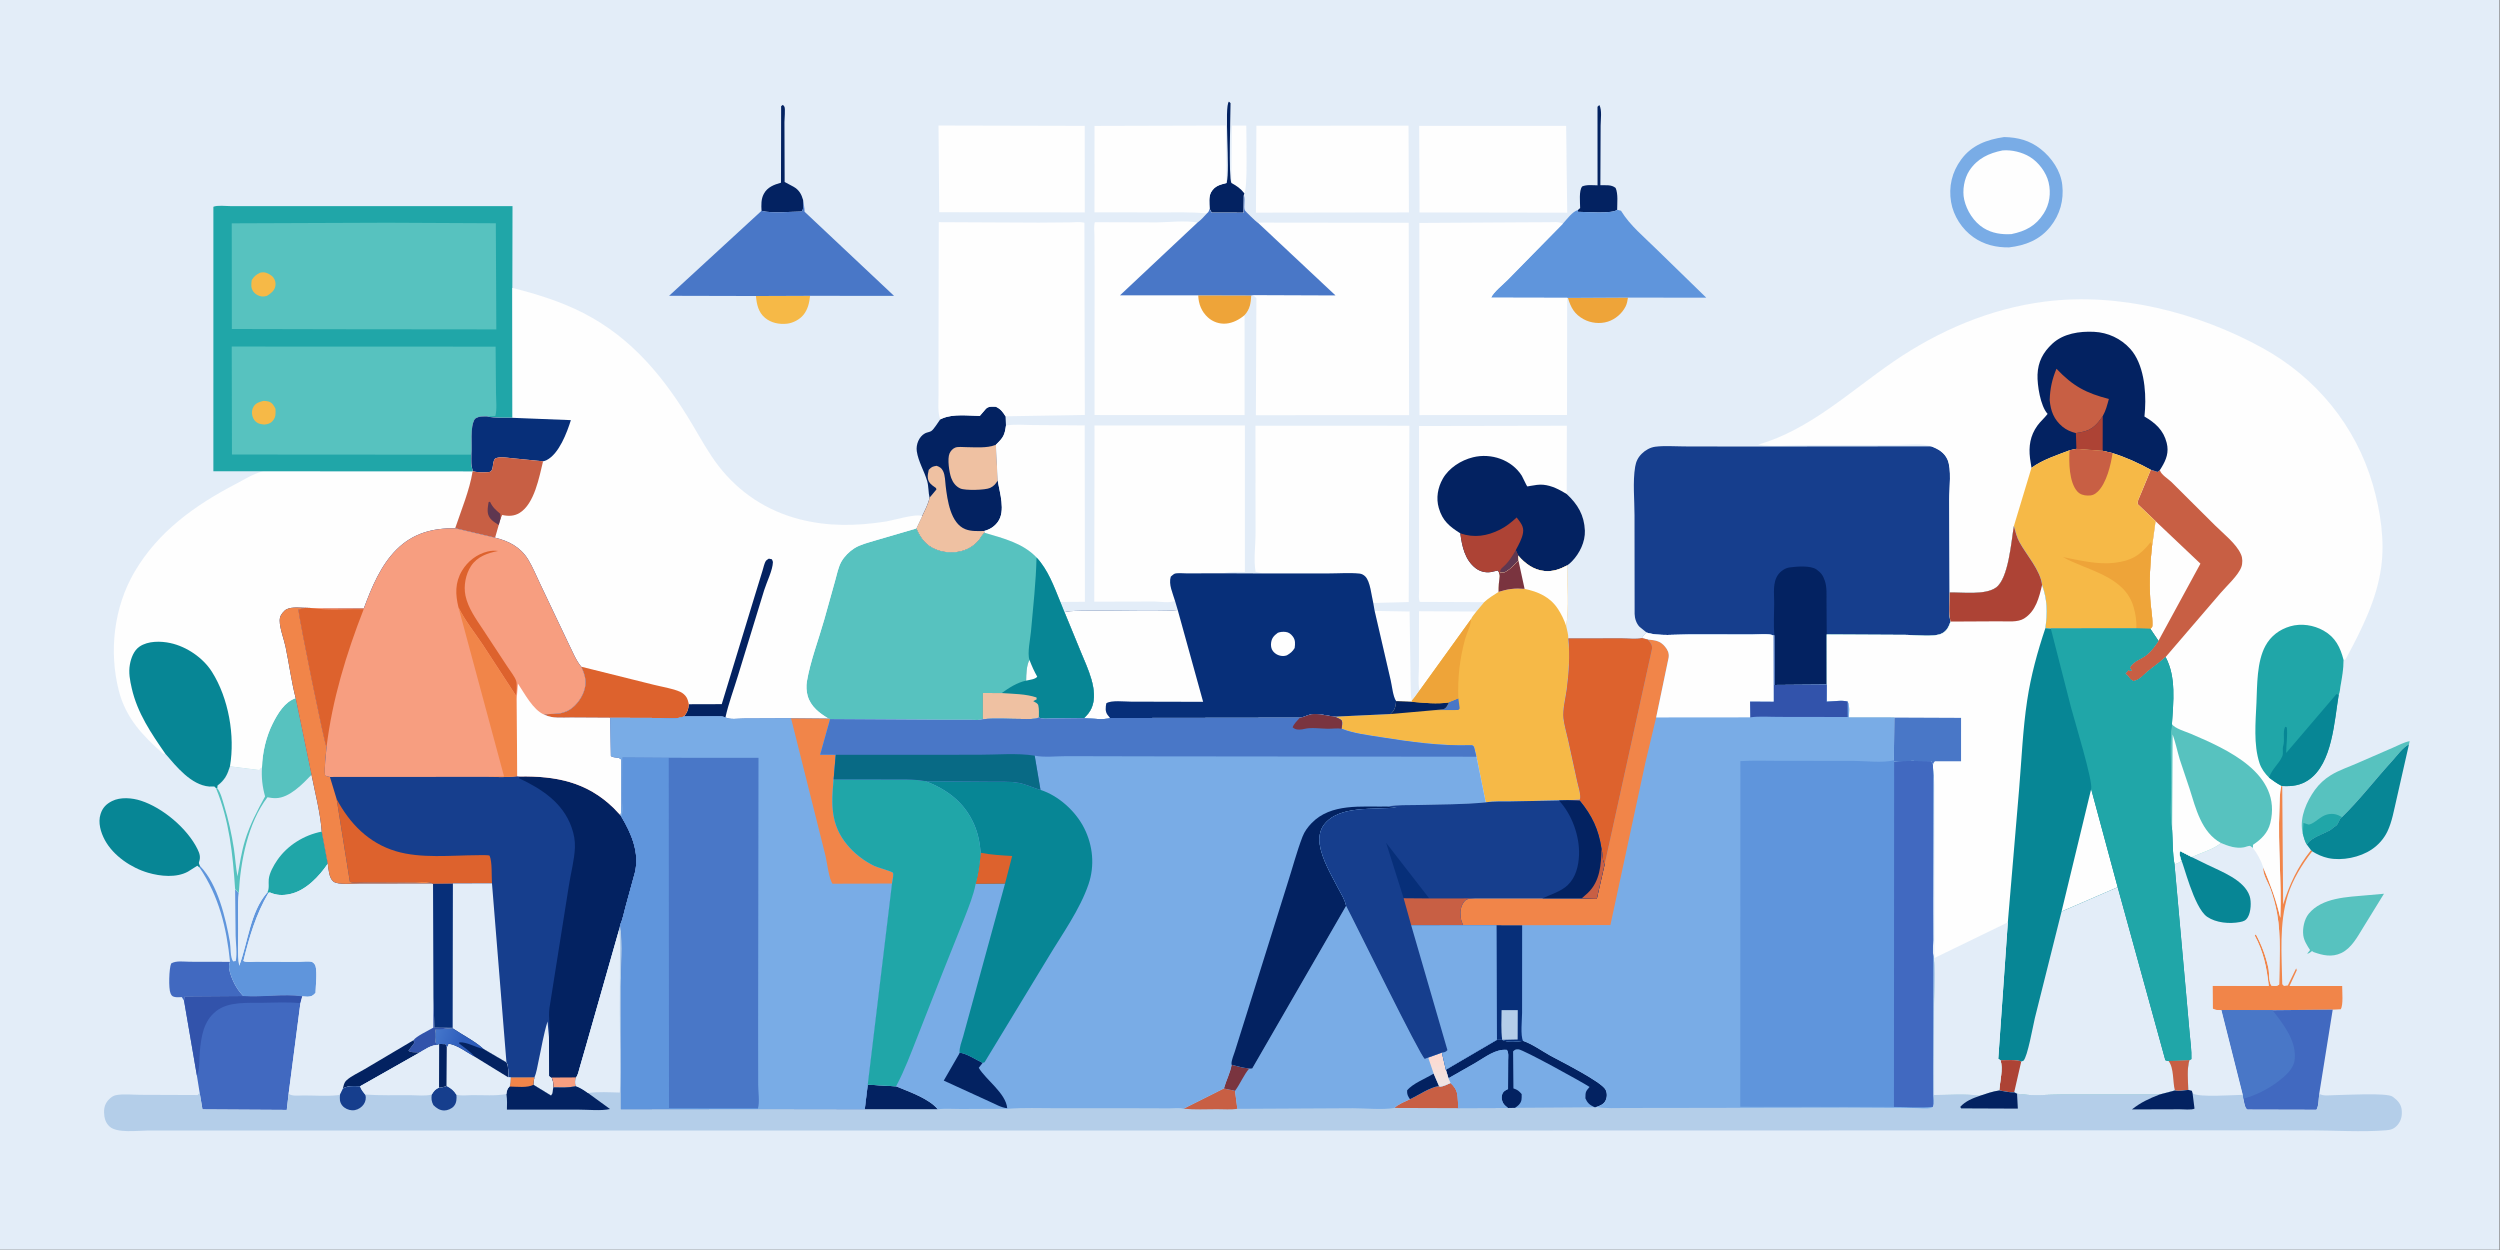 <?xml version="1.0" encoding="utf-8" ?>
<svg xmlns="http://www.w3.org/2000/svg" xmlns:xlink="http://www.w3.org/1999/xlink" width="844" height="422">
	<rect width="100%" height="100%" fill="#808080" stroke="none"/>
	<path fill="#E3EDF8" transform="scale(0.412 0.412)" d="M-0 -0L2048 0L2048 1024L-0 1024L0 -0Z"/>
	<path fill="#FEFEFE" transform="scale(0.412 0.412)" d="M1009 149.921L1009.37 102.905L1021.22 102.918C1021.18 110.841 1022.49 154.729 1019.62 158.423C1016.47 154.378 1013.4 152.345 1009 149.921Z"/>
	<path fill="#032261" transform="scale(0.412 0.412)" d="M1005.01 149.99L1005.17 149.478C1008.15 139.271 1002.94 87.416 1007 83.247L1008.33 84.5C1008.31 93.602 1006.63 145.143 1009 149.921C1013.4 152.345 1016.47 154.378 1019.62 158.423L1019.21 159.872L1019.08 174.361L993 174.291C992.111 173.141 991.619 172.377 991.181 170.958C991.02 166.882 990.326 161.112 992.412 157.484C995.403 152.281 999.669 151.33 1005.01 149.99Z"/>
	<path fill="#EEA439" transform="scale(0.412 0.412)" d="M1284.8 244.105L1334 243.845C1333.61 246.33 1333.17 248.942 1332.01 251.196C1329.04 256.97 1323.68 261.578 1317.52 263.547C1311.11 265.596 1303.52 264.793 1297.64 261.569C1290.1 257.432 1287.18 252.102 1284.8 244.105Z"/>
	<path fill="#F6B947" transform="scale(0.412 0.412)" d="M619.427 242.559L663.801 242.392C663.194 248.01 662.023 253.41 658.413 257.937C655.324 261.81 649.793 264.706 644.879 265.238C638.472 265.932 631.889 264.636 626.859 260.43C621.384 255.852 620.044 249.319 619.427 242.559Z"/>
	<path fill="#032261" transform="scale(0.412 0.412)" d="M1293.02 172.086L1294.8 170.47C1294.78 166.054 1293.66 156.033 1296.5 152.75C1300.16 151.151 1305.11 151.803 1309.06 151.862L1309.02 87.5L1310.5 86.043C1312.85 90.057 1311.6 98.107 1311.58 103.014L1311.37 151.767C1315.9 151.905 1320.29 151.09 1323.86 154C1326.05 158.921 1325.11 166.503 1325.13 171.894C1321.21 175.435 1299.17 173.568 1293 173.557L1293.02 172.086Z"/>
	<path fill="#032261" transform="scale(0.412 0.412)" d="M624.009 172.746C623.779 167.893 623.536 163.239 625.897 158.828C628.857 153.301 634.246 151.317 639.951 149.708L640.071 87L641.5 85.911C641.931 86.441 642.504 86.881 642.792 87.5C643.618 89.274 642.79 97.626 642.792 99.969L642.954 149.117L650.315 153.059C654.74 155.603 656.741 159.119 658.074 163.906C658.066 166.781 658.757 171.115 657 173.319C647.345 173.38 633.039 175.082 624.009 172.746Z"/>
	<path fill="#4169C0" transform="scale(0.412 0.412)" d="M188.498 788.157C186.813 791.83 188.086 796.042 189.366 799.683C191.487 805.718 194.956 811.699 199.464 816.243L151.504 816.601L150.836 820.088L149 817.058C146.991 817.106 144.502 817.375 142.574 816.799C140.859 816.286 140.425 815.466 139.711 813.855C138.016 810.025 138.526 793.308 140.251 789.5C144.196 786.962 150.935 788.072 155.656 788.083L188.498 788.157Z"/>
	<path fill="#FEFEFE" transform="scale(0.412 0.412)" d="M1126.41 500.595L1155.03 501.074L1155.92 559.685C1156.17 564.33 1155.69 569.686 1156.86 574.185L1156.89 575.069L1144.01 574.502C1141.43 570.817 1140.63 562.099 1139.59 557.608L1126.41 500.595Z"/>
	<path fill="#FEFEFE" transform="scale(0.412 0.412)" d="M1163.16 565.918C1161.81 559.651 1162.71 552.015 1162.71 545.527L1162.75 500.848L1209.77 501.09C1208.86 502.371 1205.8 505.876 1205.49 507.234L1163.16 565.918Z"/>
	<path fill="#57C2BF" transform="scale(0.412 0.412)" d="M1939.39 733.596L1953.46 732.354L1936.4 760.064C1931.71 767.66 1926.86 776.952 1918.5 780.917C1910.76 784.585 1903.36 782.861 1895.77 780.152L1894.5 779.312C1893.19 780.365 1892.24 781.247 1890.51 781.5L1892.91 778.5C1890.52 774.832 1887.92 770.829 1887.35 766.418C1886.61 760.777 1888.16 753.272 1891.75 748.827C1902.58 735.398 1923.69 735.042 1939.39 733.596Z"/>
	<path fill="#5F95DC" transform="scale(0.412 0.412)" d="M163.853 709.602L164.384 710.149C178.478 724.959 184.922 752.243 188.378 771.864C189.126 776.11 188.529 784.405 191 787.787L193.161 787.5C194.473 781.348 193.219 773.136 193.073 766.789L192.653 728.523L195.679 731.831C194.613 741.325 195.196 751.35 195.177 760.908C195.157 770.925 194.486 781.446 196 791.36C203.226 772.303 204.935 747.626 218.686 731.648L219.172 731.096L220.002 731.629C209.654 749.391 204.347 767.54 199.437 787.426C201.459 788.696 207.126 788.015 209.646 788.023L244.362 788.131C247.277 788.14 252.833 787.389 255.5 788.165C256.74 788.526 258.247 790.378 258.55 791.565C260.072 797.511 258.656 807.238 258.562 813.573C256.302 815.869 255.402 816.614 252 816.721L247.633 816.44C232.208 814.3 215.202 817.347 199.464 816.243C194.956 811.699 191.487 805.718 189.366 799.683C188.086 796.042 186.813 791.83 188.498 788.157C185.667 760.23 179.444 734.521 163.586 710.974L163.853 709.602Z"/>
	<path fill="#57C2BF" transform="scale(0.412 0.412)" d="M1886.96 683.161L1886.49 680.862C1884.55 669.255 1890.15 656.713 1896.72 647.471C1900.27 642.493 1904.68 638.436 1909.88 635.226C1916.73 630.992 1924.75 628.44 1932.1 625.152L1960.87 612.629C1965.09 610.858 1970 608.095 1974.5 607.336L1973.97 609.88C1968.76 612.622 1964.05 619.296 1960.09 623.634C1946.37 638.654 1933.53 655.446 1919.03 669.571L1918.37 670.098C1917.35 670.952 1916.94 672.057 1916.39 673.22C1915.76 674.537 1915.07 676.197 1913.76 676.876C1911.91 677.838 1910.64 679.543 1908.77 680.55C1903.5 683.385 1894.09 686.294 1890.75 691.203L1890.15 691.923C1888.49 689.216 1887.8 686.194 1886.96 683.161Z"/>
	<path fill="#20A6A8" transform="scale(0.412 0.412)" d="M1886.96 683.161L1887.49 674.291C1888.4 674.47 1891.51 675.775 1892 675.686C1896.62 674.857 1901.52 668.61 1907.13 667.342C1911.65 666.321 1915.08 667.166 1919.03 669.571L1918.37 670.098C1917.35 670.952 1916.94 672.057 1916.39 673.22C1915.76 674.537 1915.07 676.197 1913.76 676.876C1911.91 677.838 1910.64 679.543 1908.77 680.55C1903.5 683.385 1894.09 686.294 1890.75 691.203L1890.15 691.923C1888.49 689.216 1887.8 686.194 1886.96 683.161Z"/>
	<path fill="#F18549" transform="scale(0.412 0.412)" d="M1869.36 643.827L1870.1 644.081L1870.84 741.195C1876.13 724.412 1882.61 710.496 1893.69 696.658L1894.66 697.588C1886.5 707.903 1878.69 720.747 1874.75 733.344C1867.43 756.769 1869.7 782.292 1870.12 806.5L1871.5 807.925L1874.74 807.5L1874.95 806.974L1881.5 793.51L1882.04 795L1876.07 807.924L1919.22 807.934C1919.17 812.411 1920.3 823.683 1918 826.984L1911.46 827.325L1862.09 827.777L1820.28 827.709C1817.42 827.652 1815.62 827.966 1813.12 826.5L1812.94 807.761L1859.05 807.875C1857.38 792.839 1854.76 779.947 1847.51 766.5L1848.5 765.547C1853.19 774.225 1856.63 783.326 1858.72 793C1859.67 797.417 1858.85 804.082 1861.26 807.661C1863.97 807.809 1865.36 808.411 1867.59 806.702C1867.69 787.703 1869.3 767.119 1865.86 748.413C1864.61 741.666 1862.84 735.107 1860.53 728.646C1858.77 723.714 1854.05 716.522 1854.52 711.367L1854.59 710.85C1860.37 724.62 1865.26 737.463 1868.5 752.098C1869.72 722.552 1866.48 693.159 1867.79 663.5C1868.09 656.734 1867.74 650.481 1869.36 643.827Z"/>
	<path fill="#078695" transform="scale(0.412 0.412)" d="M1919.03 669.571C1933.53 655.446 1946.37 638.654 1960.09 623.634C1964.05 619.296 1968.76 612.622 1973.97 609.88L1963.8 654.719C1961.75 663.337 1960.11 673.449 1956.22 681.447C1953.37 687.322 1948.89 692.366 1943.48 696.015C1933.86 702.514 1919.21 705.58 1907.74 703.122C1903.2 702.15 1898.58 700.077 1894.66 697.588L1893.69 696.658L1890.15 691.923L1890.75 691.203C1894.09 686.294 1903.5 683.385 1908.77 680.55C1910.64 679.543 1911.91 677.838 1913.76 676.876C1915.07 676.197 1915.76 674.537 1916.39 673.22C1916.94 672.057 1917.35 670.952 1918.37 670.098L1919.03 669.571Z"/>
	<path fill="#078695" transform="scale(0.412 0.412)" d="M163.586 710.974L161.707 709.379L154 714.237C144.435 719.429 131.495 718.08 121.438 715.174C107.612 711.178 92.867 701.249 85.928 688.384C82.542 682.105 80.138 674.067 82.411 667.022C84.061 661.907 86.982 658.851 91.764 656.436C98.733 652.918 108.178 653.759 115.403 656.081C133.295 661.834 153.452 678.788 161.796 695.719C163.607 699.393 164.538 702.324 163.11 706.283C162.683 707.467 163.405 708.449 163.853 709.602L163.586 710.974Z"/>
	<path fill="#4169C0" transform="scale(0.412 0.412)" d="M1862.09 827.777L1911.46 827.325L1900.42 896.253C1900 899.555 1899.98 906.843 1898.11 909.388L1842.98 909.247C1841.87 909.244 1841.7 909.494 1840.84 908.648C1839.29 907.144 1838.69 902.452 1838.19 900.272L1837.77 897.138L1820.28 827.709L1862.09 827.777Z"/>
	<path fill="#4977C7" transform="scale(0.412 0.412)" d="M1820.28 827.709L1862.09 827.777C1871.07 839.144 1881.98 853.087 1880.29 868.35C1879.45 875.899 1872.67 881.577 1866.99 885.978C1858.9 892.241 1848.11 897.769 1838.19 900.272L1837.77 897.138L1820.28 827.709Z"/>
	<path fill="#79ACE6" transform="scale(0.412 0.412)" d="M1642.23 112.296C1653.53 112.556 1663.17 115.037 1672.17 122.121C1681.19 129.227 1688.56 139.954 1689.86 151.544C1691.26 164.039 1688.04 175.74 1680.17 185.646C1671.49 196.57 1659.69 201.147 1646.25 202.716C1635.72 202.867 1625.84 200.539 1617.12 194.423C1607.69 187.81 1600.66 176.959 1598.75 165.557C1596.65 152.98 1599.41 141.074 1607 130.735C1615.75 118.805 1628.19 114.387 1642.23 112.296Z"/>
	<path fill="#FEFEFE" transform="scale(0.412 0.412)" d="M1640.98 123.251C1648.43 122.634 1656.94 124.688 1663.3 128.556C1670.45 132.899 1676.77 141.327 1678.68 149.49C1680.74 158.285 1679.52 167.309 1674.61 174.974C1668.07 185.2 1659.76 189.409 1648.24 191.828C1640.27 192.306 1632.35 191.183 1625.46 186.912C1617.42 181.93 1611.59 172.765 1609.51 163.62C1607.79 156.043 1609.49 146.24 1613.74 139.775C1620.24 129.889 1629.75 125.477 1640.98 123.251Z"/>
	<path fill="#032261" transform="scale(0.412 0.412)" d="M770.421 343.674L771.727 343.058L772.472 342.75C781.289 339.053 793.337 340.631 802.852 340.823L807.92 334.92C810.294 332.72 813.046 333.266 816 333.286C820.001 335.172 821.618 337.415 823.932 341.115L824.316 348.66C823.257 356.465 822.157 358.491 816.506 363.994L816.084 364.397L817.534 393.721C819.152 403.853 824.18 418.725 817.641 427.664C814.767 431.593 811.126 433.828 806.491 435.096L806.981 436.619C805.139 437.367 803.478 441.02 802.102 442.628C799.475 445.698 796.371 448.199 792.691 449.9C784.849 453.523 775.064 453.496 767.044 450.335C758.777 447.079 754.202 440.928 750.838 433.032L755.631 422.864C757.952 418 760.604 413.109 761.686 407.796C760.641 403.366 760.985 398.53 759.755 394.243C757.409 386.07 752.488 378.284 751.236 369.78C750.432 364.323 752.992 357.764 758 355.07C759.443 354.294 761.94 354.025 763.128 353.195C765.464 351.564 768.545 346.122 770.421 343.674Z"/>
	<path fill="#EFC1A2" transform="scale(0.412 0.412)" d="M816.084 364.397L817.534 393.721C815.975 396.508 814.24 398.435 811.303 399.81C807.384 401.645 790.895 402.065 786.913 400.273C783.205 398.604 780.808 395.381 779.438 391.629C777.783 387.096 776.118 375.915 778.086 371.5C778.982 369.49 780.677 367.588 782.743 366.771C784.995 365.879 789.201 366.379 791.655 366.401C798.769 366.467 808.695 367.334 815.271 364.736L816.084 364.397Z"/>
	<path fill="#EFC1A2" transform="scale(0.412 0.412)" d="M761.686 407.796L767.305 401.104C767.024 399.978 767.258 400.064 766.219 399.358C763.446 397.474 760.951 395.67 760.332 392.125C759.917 389.747 760.52 387.32 761.023 385C763.516 382.396 764.116 382.302 767.5 381.693C770.072 382.643 771.48 383.453 772.76 386C774.499 389.458 774.449 394.44 774.912 398.275C776.307 409.832 778.854 428.882 791.063 433.65C795.844 435.517 801.455 435.197 806.491 435.096L806.981 436.619C805.139 437.367 803.478 441.02 802.102 442.628C799.475 445.698 796.371 448.199 792.691 449.9C784.849 453.523 775.064 453.496 767.044 450.335C758.777 447.079 754.202 440.928 750.838 433.032L755.631 422.864C757.952 418 760.604 413.109 761.686 407.796Z"/>
	<path fill="#FEFEFE" transform="scale(0.412 0.412)" d="M988.915 174.899C976.565 173.682 964.018 174.037 951.607 174.023L896.818 174.006L896.892 103.18L1004.61 102.878L1005.01 149.99C999.669 151.33 995.403 152.281 992.412 157.484C990.326 161.112 991.02 166.882 991.181 170.958C990.572 172.974 990.617 173.567 988.915 174.899Z"/>
	<path fill="#5F95DC" transform="scale(0.412 0.412)" d="M1280.69 183.217C1283.92 179.722 1288.38 173.353 1293.02 172.086L1293 173.557C1299.17 173.568 1321.21 175.435 1325.13 171.894L1328.32 172.679L1328.58 173.129C1335.48 184.531 1347.45 194.441 1356.93 203.787L1398.16 243.937L1334 243.845L1284.8 244.105L1284.15 244.035L1221.9 243.901C1223.34 239.797 1232.25 232.576 1235.48 229.252L1280.69 183.217Z"/>
	<path fill="#4977C7" transform="scale(0.412 0.412)" d="M658.074 163.906C658.668 167.128 659.168 170.221 659.279 173.5L732.594 242.448L663.801 242.392L619.427 242.559L548.261 242.385L624.009 172.746C633.039 175.082 647.345 173.38 657 173.319C658.757 171.115 658.066 166.781 658.074 163.906Z"/>
	<path fill="#4169C0" transform="scale(0.412 0.412)" d="M199.464 816.243C215.202 817.347 232.208 814.3 247.633 816.44L246.154 822.011L236.499 896.24L234.976 909.494L165.907 909.074L163.582 895.27L161.306 881.169L150.836 820.088L151.504 816.601L199.464 816.243Z"/>
	<path fill="#3253AB" transform="scale(0.412 0.412)" d="M199.464 816.243C215.202 817.347 232.208 814.3 247.633 816.44L246.154 822.011C236.041 821.033 225.803 821.494 215.659 821.69C203.382 821.927 187.256 820.457 177.15 828.5C166.595 836.9 164.92 849.333 163.703 861.992C163.28 866.394 163.748 877.957 161.306 881.169L150.836 820.088L151.504 816.601L199.464 816.243Z"/>
	<path fill="#FEFEFE" transform="scale(0.412 0.412)" d="M824.316 348.66C831.453 347.527 839.316 348.232 846.543 348.301L888.831 348.594L888.995 493.124L868.849 493.241C863.604 480.481 858.887 467.062 849.344 456.81C838.036 444.932 822.17 441.19 806.981 436.619L806.491 435.096C811.126 433.828 814.767 431.593 817.641 427.664C824.18 418.725 819.152 403.853 817.534 393.721L816.084 364.397L816.506 363.994C822.157 358.491 823.257 356.465 824.316 348.66Z"/>
	<path fill="#FEFEFE" transform="scale(0.412 0.412)" d="M769.054 102.86L888.856 103.147L888.883 174.044L769.61 173.887L769.054 102.86Z"/>
	<path fill="#FEFEFE" transform="scale(0.412 0.412)" d="M1162.9 103.115L1283.32 103.123L1284.21 174.293L1163.18 174.082L1162.9 103.115Z"/>
	<path fill="#FEFEFE" transform="scale(0.412 0.412)" d="M1029.5 103.032L1154.19 102.969L1154.5 174.057L1029.15 174.259L1029.5 103.032Z"/>
	<path fill="#E3EDF8" transform="scale(0.412 0.412)" d="M242.298 572.101L255.27 634.841C258.232 649.85 262.55 666.206 263.644 681.431L268.592 707.719C261.519 718.174 250.421 729.987 237.406 732.654C231.498 733.864 226.663 733.679 221.111 731.293L220.002 731.629L219.172 731.096L218.686 731.648C204.935 747.626 203.226 772.303 196 791.36C194.486 781.446 195.157 770.925 195.177 760.908C195.196 751.35 194.613 741.325 195.679 731.831L192.653 728.523C190.73 699.848 188.013 672.695 176.96 645.817L177.999 645.821L178.254 643.68C184.265 639.014 186.27 634.953 188.449 627.878L212.5 630.947C213.262 630.01 213.647 629.462 214.675 628.812C214.978 616.785 218.066 603.536 223.506 592.78C227.612 584.66 233.263 575.071 242.298 572.101Z"/>
	<path fill="#20A6A8" transform="scale(0.412 0.412)" d="M219.172 731.096C220.835 727.93 219.865 723.986 220.222 720.5C220.766 715.205 224.251 709.116 227.205 704.807C235.542 692.647 249.245 684.208 263.644 681.431L268.592 707.719C261.519 718.174 250.421 729.987 237.406 732.654C231.498 733.864 226.663 733.679 221.111 731.293L220.002 731.629L219.172 731.096Z"/>
	<path fill="#57C2BF" transform="scale(0.412 0.412)" d="M242.298 572.101L255.27 634.841C248.192 642.267 237.265 653.714 226.215 654.014C223.894 654.077 221.432 653.737 219.155 653.293C203.091 674.285 197.026 706.055 195.679 731.831L192.653 728.523C190.73 699.848 188.013 672.695 176.96 645.817L177.999 645.821L178.254 643.68C184.265 639.014 186.27 634.953 188.449 627.878L212.5 630.947C213.262 630.01 213.647 629.462 214.675 628.812C214.978 616.785 218.066 603.536 223.506 592.78C227.612 584.66 233.263 575.071 242.298 572.101Z"/>
	<path fill="#E3EDF8" transform="scale(0.412 0.412)" d="M177.999 645.821L178.254 643.68C184.265 639.014 186.27 634.953 188.449 627.878L212.5 630.947C213.262 630.01 213.647 629.462 214.675 628.812C214.137 636.959 214.972 644.729 217.232 652.594C210.77 664.241 204.691 675.893 200.766 688.678C197.833 698.229 196.356 708.297 194.609 718.115C193.146 710.565 192.816 703.086 191.672 695.515C189.853 683.488 187.19 671.678 183.675 660.037C182.357 655.675 180.847 649.367 177.999 645.821Z"/>
	<path fill="#E3EDF8" transform="scale(0.412 0.412)" d="M1819.95 690.816C1825.77 693.279 1832.23 695.538 1838.66 694.366C1839.5 694.213 1842.93 692.981 1843.5 693.121C1844.17 693.284 1845.47 694.404 1846.1 694.818C1849.55 699.157 1852.93 705.572 1854.59 710.85L1854.52 711.367C1854.05 716.522 1858.77 723.714 1860.53 728.646C1862.84 735.107 1864.61 741.666 1865.86 748.413C1869.3 767.119 1867.69 787.703 1867.59 806.702C1865.36 808.411 1863.97 807.809 1861.26 807.661C1858.85 804.082 1859.67 797.417 1858.72 793C1856.63 783.326 1853.19 774.225 1848.5 765.547L1847.51 766.5C1854.76 779.947 1857.38 792.839 1859.05 807.875L1812.94 807.761L1813.12 826.5C1815.62 827.966 1817.42 827.652 1820.28 827.709L1837.77 897.138C1829.3 897.219 1802.49 899.4 1796.65 895.984L1796.05 893.858L1793.07 893.086C1792.99 885.46 1791.84 875.898 1794.05 868.616L1795.67 867.865C1795.93 860.666 1794.82 853.22 1794.17 846.043L1791.14 811.882L1781.82 708.282C1784.04 707.548 1785.77 707.024 1787.43 705.267C1786.74 702.609 1785.36 699.961 1786.5 697.421L1796.03 702.337C1803.06 699.024 1814.26 695.856 1819.95 690.816Z"/>
	<path fill="#078695" transform="scale(0.412 0.412)" d="M1787.43 705.267C1786.74 702.609 1785.36 699.961 1786.5 697.421L1796.03 702.337L1808.61 708.497C1820.14 714.163 1839.03 721.007 1843.41 734.294C1844.93 738.898 1844.44 747.339 1841.94 751.5C1840.25 754.332 1838.57 754.938 1835.47 755.541C1826.9 757.209 1815.86 756.222 1808.58 751.239C1797.52 743.678 1788.83 705.835 1787.43 705.267Z"/>
	<path fill="#FEFEFE" transform="scale(0.412 0.412)" d="M1034.58 469.912L1028.84 468.5C1027.12 458.96 1028.83 446.525 1028.84 436.675L1028.72 348.827L1154.86 348.889L1154.34 493.314L1125.27 494.098C1123.8 488.287 1122.9 476.357 1118.6 472.243C1117.41 471.101 1115.84 470.216 1114.18 470.035C1106.04 469.145 1096.88 469.908 1088.63 469.895L1034.58 469.912Z"/>
	<path fill="#FEFEFE" transform="scale(0.412 0.412)" d="M962.768 492.158C959.542 494.496 950.089 492.939 945.878 492.908L896.648 493.03L896.861 348.644L1020.08 348.61L1020.08 468.706C1014.24 468.659 1008.08 468.155 1002.42 469.781L972.463 469.856C969.884 469.868 964.809 469.315 962.5 470.117C961.713 470.391 960.1 471.947 959.375 472.5C957.434 478.87 960.9 485.79 962.768 492.158Z"/>
	<path fill="#FEFEFE" transform="scale(0.412 0.412)" d="M1216.19 493.417L1163.38 493.204C1162.25 490.743 1162.82 486.772 1162.81 484.082L1162.79 459.918L1162.78 349.096L1283.91 348.853L1283.8 404.838C1292.86 413.193 1298.18 422.221 1298.69 434.822C1299.05 443.947 1294.38 453.465 1288.18 459.886C1286.94 461.173 1285.66 462.312 1284.17 463.311C1278.09 466.472 1272.69 468.509 1265.7 467.911C1256.83 467.153 1249.54 461.754 1243.99 455.177L1244.24 459.291C1240.67 462.886 1237.17 467.05 1232.5 469.175C1231.49 469.153 1230.26 469.268 1229.29 469.042L1228.84 472.252C1228.29 476.549 1227.89 480.675 1227.96 485.01C1223.93 487.636 1219.73 490.137 1216.19 493.417Z"/>
	<path fill="#032261" transform="scale(0.412 0.412)" d="M1196.62 437.046C1187.79 431.437 1182.05 426.854 1178.97 416.258C1176.61 408.149 1178.13 399.564 1182.23 392.307C1187.26 383.408 1197.23 377.11 1206.99 374.704C1221.89 371.03 1238.69 376.744 1246.99 389.82C1247.8 391.085 1250.86 398.144 1251.56 398.606C1251.59 398.623 1253.99 398.162 1254.19 398.128C1257.6 397.536 1261.05 396.888 1264.53 397.211C1271.6 397.868 1277.85 401.208 1283.8 404.838C1292.86 413.193 1298.18 422.221 1298.69 434.822C1299.05 443.947 1294.38 453.465 1288.18 459.886C1286.94 461.173 1285.66 462.312 1284.17 463.311C1278.09 466.472 1272.69 468.509 1265.7 467.911C1256.83 467.153 1249.54 461.754 1243.99 455.177L1244.24 459.291C1240.67 462.886 1237.17 467.05 1232.5 469.175C1231.49 469.153 1230.26 469.268 1229.29 469.042L1228.84 472.252C1228.65 470.307 1228.67 468.967 1227.29 467.5L1221.41 468.781C1217.2 469.422 1212.69 468.239 1209.31 465.665C1200.33 458.814 1198 447.642 1196.62 437.046Z"/>
	<path fill="#AD4335" transform="scale(0.412 0.412)" d="M1196.62 437.046C1208.02 440.919 1218.46 439.292 1229.14 433.975C1234.19 431.462 1238.66 427.813 1242.79 424.017C1245.82 428.112 1248.87 431.211 1248 436.6C1247.22 441.443 1244.36 446.473 1242.06 450.775L1243.99 455.177L1244.24 459.291C1240.67 462.886 1237.17 467.05 1232.5 469.175C1231.49 469.153 1230.26 469.268 1229.29 469.042L1228.84 472.252C1228.65 470.307 1228.67 468.967 1227.29 467.5L1221.41 468.781C1217.2 469.422 1212.69 468.239 1209.31 465.665C1200.33 458.814 1198 447.642 1196.62 437.046Z"/>
	<path fill="#5F3750" transform="scale(0.412 0.412)" d="M1242.06 450.775L1243.99 455.177L1244.24 459.291C1240.67 462.886 1237.17 467.05 1232.5 469.175C1231.49 469.153 1230.26 469.268 1229.29 469.042L1229.37 467.232C1229.85 466.405 1230.23 465.799 1230.98 465.173C1236.04 460.924 1238.75 456.418 1242.06 450.775Z"/>
	<path fill="#FEFEFE" transform="scale(0.412 0.412)" d="M1284.15 244.035L1284.03 340.04L1163.1 340.14L1163.02 182.695L1246.41 182.183L1269.32 182.078C1273 182.073 1277.36 181.458 1280.69 183.217L1235.48 229.252C1232.25 232.576 1223.34 239.797 1221.9 243.901L1284.15 244.035Z"/>
	<path fill="#FEFEFE" transform="scale(0.412 0.412)" d="M1030.66 182.414L1154.35 182.568L1154.65 340.174L1029.1 340.202L1029.5 244.289L1026.89 241.821L1094.31 242.084L1030.66 182.414Z"/>
	<path fill="#FEFEFE" transform="scale(0.412 0.412)" d="M770.421 343.674C768.241 337.454 769.024 330.143 769.017 323.592L769.051 289.138L769.259 182.038L851.128 182.438L876.684 182.216C880.426 182.174 884.976 181.546 888.566 182.539L888.929 340.037L823.932 341.115C821.618 337.415 820.001 335.172 816 333.286C813.046 333.266 810.294 332.72 807.92 334.92L802.852 340.823C793.337 340.631 781.289 339.053 772.472 342.75L771.727 343.058L770.421 343.674Z"/>
	<path fill="#F6B947" transform="scale(0.412 0.412)" d="M1243.99 455.177C1249.54 461.754 1256.83 467.153 1265.7 467.911C1272.69 468.509 1278.09 466.472 1284.17 463.311C1284.11 479.078 1285.89 497.55 1283.36 513.056C1283.93 516.034 1285.28 520.153 1285.08 523.106C1286.53 537.078 1285.54 550.981 1283.75 564.877C1282.85 571.901 1280.25 581.619 1281.05 588.5C1281.74 594.417 1283.62 600.549 1284.92 606.378L1292.29 640.31C1293.05 643.879 1295.83 652.232 1294.5 655.246L1284.67 655.753L1277.42 655.915L1237.71 656.714C1231.14 656.86 1223.88 656.42 1217.4 657.504L1209.83 620.065L1208.04 612.5C1207.24 610.573 1206.52 610.561 1204.72 610.617C1180.61 611.373 1155.31 607.853 1131.56 604.063C1121.01 602.38 1109.24 600.975 1099.3 597.126C1099.55 595.244 1100.22 592.444 1099.53 590.656C1099 589.312 1095.09 587.942 1093.68 587.242L1139.36 585.11L1139.69 584.834C1142.97 581.951 1143.75 578.665 1144.01 574.502L1156.89 575.069L1156.86 574.185C1159.17 571.732 1161.14 568.632 1163.16 565.918L1205.49 507.234C1205.8 505.876 1208.86 502.371 1209.77 501.09L1216.19 493.417C1219.73 490.137 1223.93 487.636 1227.96 485.01C1227.89 480.675 1228.29 476.549 1228.84 472.252L1229.29 469.042C1230.26 469.268 1231.49 469.153 1232.5 469.175C1237.17 467.05 1240.67 462.886 1244.24 459.291L1243.99 455.177Z"/>
	<path fill="#4977C7" transform="scale(0.412 0.412)" d="M1187.33 575.581L1187.31 575.347L1194.96 572.22L1196.1 580.5L1195 581.803L1175.71 581.888L1182.5 581.172C1185.16 580.609 1186.05 577.753 1187.33 575.581Z"/>
	<path fill="#032261" transform="scale(0.412 0.412)" d="M1144.01 574.502L1156.89 575.069C1166.64 575.945 1177.65 577.091 1187.33 575.581C1186.05 577.753 1185.16 580.609 1182.5 581.172L1175.71 581.888L1139.36 585.11L1139.69 584.834C1142.97 581.951 1143.75 578.665 1144.01 574.502Z"/>
	<path fill="#EEA439" transform="scale(0.412 0.412)" d="M1205.49 507.234C1205.26 512.77 1201.93 518.453 1200.48 523.829C1195.99 540.449 1194.47 554.983 1194.96 572.22L1187.31 575.347L1187.33 575.581C1177.65 577.091 1166.64 575.945 1156.89 575.069L1156.86 574.185C1159.17 571.732 1161.14 568.632 1163.16 565.918L1205.49 507.234Z"/>
	<path fill="#FEFEFE" transform="scale(0.412 0.412)" d="M1243.99 455.177C1249.54 461.754 1256.83 467.153 1265.7 467.911C1272.69 468.509 1278.09 466.472 1284.17 463.311C1284.11 479.078 1285.89 497.55 1283.36 513.056C1281.72 507.991 1279.42 503.268 1276.5 498.826C1270.07 489.053 1260.31 484.842 1249.28 482.532C1241.37 481.891 1235.6 482.586 1227.96 485.01C1227.89 480.675 1228.29 476.549 1228.84 472.252L1229.29 469.042C1230.26 469.268 1231.49 469.153 1232.5 469.175C1237.17 467.05 1240.67 462.886 1244.24 459.291L1243.99 455.177Z"/>
	<path fill="#7A343F" transform="scale(0.412 0.412)" d="M1244.24 459.291L1249.28 482.532C1241.37 481.891 1235.6 482.586 1227.96 485.01C1227.89 480.675 1228.29 476.549 1228.84 472.252L1229.29 469.042C1230.26 469.268 1231.49 469.153 1232.5 469.175C1237.17 467.05 1240.67 462.886 1244.24 459.291Z"/>
	<path fill="#E3EDF8" transform="scale(0.412 0.412)" d="M268.592 707.719C269.146 712.025 269.583 719.531 273.187 722.347C276.991 725.318 289.498 723.938 294.392 723.935L353.905 723.868L354.834 724.137L371.151 723.899L371.031 842.203L371.042 842.765L357.196 843.5C356.449 847.963 356.661 851.905 357.512 856.338C352.599 856.824 348.216 859.971 344.024 862.401L295.032 890.158C290.175 890 285.312 889.375 280.988 892.004L278.635 896.837C278.002 897.103 277.471 897.341 276.778 897.416C267.767 898.384 257.612 897.597 248.499 897.627C245.074 897.639 239.208 898.461 236.499 896.24L246.154 822.011L247.633 816.44L252 816.721C255.402 816.614 256.302 815.869 258.562 813.573C258.656 807.238 260.072 797.511 258.55 791.565C258.247 790.378 256.74 788.526 255.5 788.165C252.833 787.389 247.277 788.14 244.362 788.131L209.646 788.023C207.126 788.015 201.459 788.696 199.437 787.426C204.347 767.54 209.654 749.391 220.002 731.629L221.111 731.293C226.663 733.679 231.498 733.864 237.406 732.654C250.421 729.987 261.519 718.174 268.592 707.719Z"/>
	<path fill="#3253AB" transform="scale(0.412 0.412)" d="M355.164 817.821L355.955 842.088L371.031 842.203L371.042 842.765L357.196 843.5C356.449 847.963 356.661 851.905 357.512 856.338C352.599 856.824 348.216 859.971 344.024 862.401C341.55 862.203 336.25 862.666 334.684 860.944L339.5 854.551L338.841 852.374C340.84 849.161 351.397 844.297 355.055 842.103L355.164 817.821Z"/>
	<path fill="#032261" transform="scale(0.412 0.412)" d="M338.841 852.374L339.5 854.551L334.684 860.944C336.25 862.666 341.55 862.203 344.024 862.401L295.032 890.158C290.175 890 285.312 889.375 280.988 892.004L281.495 889.808C282.022 887.85 282.561 886.443 284.128 885.055C288.162 881.48 294.248 878.833 298.94 875.996L338.841 852.374Z"/>
	<path fill="#072F79" transform="scale(0.412 0.412)" d="M354.834 724.137L371.151 723.899L371.031 842.203L355.955 842.088L355.164 817.821L354.834 724.137Z"/>
	<path fill="#FEFEFE" transform="scale(0.412 0.412)" d="M1019.21 159.872L1019.39 160.404C1020.49 164.14 1018.95 169.027 1020 172.186C1020.29 173.043 1029.22 181.545 1030.28 182.26L1030.66 182.414L1094.31 242.084L1026.89 241.821L1025.3 242.095C1024.98 248.349 1024.28 253.429 1019.84 258.236L1019.86 340.132L896.909 340.085L896.936 219.167L896.783 192.716C896.761 189.586 896.133 184.995 897.188 182.065L947.826 182.23C958.685 182.1 970.627 180.556 981.282 182.314C984.177 180.216 986.5 177.513 988.915 174.899C990.617 173.567 990.572 172.974 991.181 170.958C991.619 172.377 992.111 173.141 993 174.291L1019.08 174.361L1019.21 159.872Z"/>
	<path fill="#EEA439" transform="scale(0.412 0.412)" d="M981.841 241.975L1025.3 242.095C1024.98 248.349 1024.28 253.429 1019.84 258.236C1015.57 261.822 1010.34 264.659 1004.71 265.163C999.367 265.641 993.862 263.779 989.875 260.189C984.51 255.357 982.099 249.061 981.841 241.975Z"/>
	<path fill="#4977C7" transform="scale(0.412 0.412)" d="M1019.21 159.872L1019.39 160.404C1020.49 164.14 1018.95 169.027 1020 172.186C1020.29 173.043 1029.22 181.545 1030.28 182.26L1030.66 182.414L1094.31 242.084L1026.89 241.821L1025.3 242.095L981.841 241.975L917.727 241.99L981.282 182.314C984.177 180.216 986.5 177.513 988.915 174.899C990.617 173.567 990.572 172.974 991.181 170.958C991.619 172.377 992.111 173.141 993 174.291L1019.08 174.361L1019.21 159.872Z"/>
	<path fill="#072F79" transform="scale(0.412 0.412)" d="M1002.42 469.781L1034.58 469.912L1088.63 469.895C1096.88 469.908 1106.04 469.145 1114.18 470.035C1115.84 470.216 1117.41 471.101 1118.6 472.243C1122.9 476.357 1123.8 488.287 1125.27 494.098L1126.41 500.595L1139.59 557.608C1140.63 562.099 1141.43 570.817 1144.01 574.502C1143.75 578.665 1142.97 581.951 1139.69 584.834L1139.36 585.11L1093.68 587.242C1088.09 586.703 1080.27 584.453 1074.86 585.276C1071.56 585.777 1068.29 587.837 1065.11 588.162L909.587 588.357C904.715 590.167 893.753 588.592 888.224 588.523C890.919 585.82 893.129 583.34 894.599 579.77C900.36 565.776 890.923 547.159 885.596 534.143L872.298 501.775C876.389 498.509 951.366 501.964 965.045 499.85L962.768 492.158C960.9 485.79 957.434 478.87 959.375 472.5C960.1 471.947 961.713 470.391 962.5 470.117C964.809 469.315 969.884 469.868 972.463 469.856L1002.42 469.781Z"/>
	<path fill="#FEFEFE" transform="scale(0.412 0.412)" d="M1047.09 518.5C1049.23 517.717 1051.22 517.589 1053.47 517.815C1056.03 518.072 1057.86 519.57 1059.36 521.553C1061.57 524.459 1061.34 527.578 1060.86 531C1059.08 533.973 1057.44 535.234 1054.5 536.979C1053.52 537.301 1052.55 537.547 1051.5 537.545C1048.13 537.538 1045.12 536.144 1043.05 533.5C1041.56 531.6 1041.25 528.968 1041.57 526.649C1042.13 522.582 1044 520.838 1047.09 518.5Z"/>
	<path fill="#FEFEFE" transform="scale(0.412 0.412)" d="M872.298 501.775C876.389 498.509 951.366 501.964 965.045 499.85L985.864 575.083L926.715 574.941C921.545 574.929 910.373 573.563 906.5 576.323C905.949 579.56 905.438 582.916 907.525 585.755L908.493 586.947L909.587 588.357C904.715 590.167 893.753 588.592 888.224 588.523C890.919 585.82 893.129 583.34 894.599 579.77C900.36 565.776 890.923 547.159 885.596 534.143L872.298 501.775Z"/>
	<path fill="#57C2BF" transform="scale(0.412 0.412)" d="M750.838 433.032C754.202 440.928 758.777 447.079 767.044 450.335C775.064 453.496 784.849 453.523 792.691 449.9C796.371 448.199 799.475 445.698 802.102 442.628C803.478 441.02 805.139 437.367 806.981 436.619C822.17 441.19 838.036 444.932 849.344 456.81C858.887 467.062 863.604 480.481 868.849 493.241L872.298 501.775L885.596 534.143C890.923 547.159 900.36 565.776 894.599 579.77C893.129 583.34 890.919 585.82 888.224 588.523L861.366 588.819C858.147 588.837 854.146 589.451 851.264 587.995C847.301 589.636 842.091 589.131 837.854 589.154C827.321 589.209 815.718 588.146 805.325 589.4C802.608 590.307 799.095 589.889 796.211 589.895L776.407 589.897L680.174 589.275L679.11 588.936C671.54 584.449 664.356 579.09 661.803 570.171C660.754 566.506 660.549 562.053 661.19 558.294C664.063 541.469 670.827 523.984 675.485 507.447L684.273 475.981C685.715 470.92 686.894 464.711 689.453 460.182C691.835 455.967 696.014 451.811 700.102 449.24C705.085 446.106 711.633 444.615 717.257 442.859L750.838 433.032Z"/>
	<path fill="#078695" transform="scale(0.412 0.412)" d="M843.555 540.717C841.659 535.265 844.266 523.546 844.801 517.438C846.562 497.328 848.92 476.985 849.344 456.81C858.887 467.062 863.604 480.481 868.849 493.241L872.298 501.775L885.596 534.143C890.923 547.159 900.36 565.776 894.599 579.77C893.129 583.34 890.919 585.82 888.224 588.523L861.366 588.819C858.147 588.837 854.146 589.451 851.264 587.995C847.301 589.636 842.091 589.131 837.854 589.154C827.321 589.209 815.718 588.146 805.325 589.4L805.332 567.86L820.806 567.909C826.799 563.598 833.522 559.255 840.84 557.699C840.936 552.524 841.066 545.282 843.555 540.717Z"/>
	<path fill="#FEFEFE" transform="scale(0.412 0.412)" d="M840.84 557.699C840.936 552.524 841.066 545.282 843.555 540.717C845.408 545.556 847.36 549.985 849.929 554.5C848.342 556.68 843.553 557.06 840.84 557.699Z"/>
	<path fill="#EFC1A2" transform="scale(0.412 0.412)" d="M820.806 567.909C829.964 568.584 840.579 568.552 849.297 571.5L849.5 573.019L846.629 574.5C848.183 575.453 850.39 576.229 850.814 578.038C851.54 581.14 851.258 584.805 851.264 587.995C847.301 589.636 842.091 589.131 837.854 589.154C827.321 589.209 815.718 588.146 805.325 589.4L805.332 567.86L820.806 567.909Z"/>
	<path fill="#FEFEFE" transform="scale(0.412 0.412)" d="M215.607 386.17L387.272 386.249C384.865 401.556 377.936 418.076 372.996 432.863C354.638 432.682 338.546 436.829 325.118 450.128C311.975 463.144 304.527 481.336 298.189 498.381L254.467 498.186L250.104 498.053C245.088 498.004 236.806 496.774 233.015 500.568C230.676 502.908 229.187 505.069 229.192 508.5C229.201 514.922 232.619 523.455 233.996 530C236.929 543.949 238.752 558.312 242.298 572.101C233.263 575.071 227.612 584.66 223.506 592.78C218.066 603.536 214.978 616.785 214.675 628.812C213.647 629.462 213.262 630.01 212.5 630.947L188.449 627.878C186.27 634.953 184.265 639.014 178.254 643.68L177.999 645.821L176.96 645.817L175.626 644.488L171.5 644.532C156.616 643.286 144.546 628.215 135.549 617.739L133.648 617.576C117.012 603.014 103.2 588.365 97.495 566.46C89.065 534.098 93.255 497.49 110.297 468.5C129.632 435.609 159.652 414.064 192.809 396.78C200.377 392.835 207.245 388.304 215.607 386.17Z"/>
	<path fill="#078695" transform="scale(0.412 0.412)" d="M135.549 617.739C123.811 600.757 112.627 584.41 107.962 564C106.481 557.523 105.225 551.123 106.438 544.47C107.42 539.082 109.682 532.961 114.414 529.772C121.356 525.091 131.757 525.218 139.688 526.958C152.955 529.869 166.383 538.958 173.688 550.532C187.343 572.167 192.687 602.913 188.449 627.878C186.27 634.953 184.265 639.014 178.254 643.68L177.999 645.821L176.96 645.817L175.626 644.488L171.5 644.532C156.616 643.286 144.546 628.215 135.549 617.739Z"/>
	<path fill="#163E8D" transform="scale(0.412 0.412)" d="M1582.6 365.775C1588.21 367.884 1593.23 370.777 1595.77 376.488C1599.33 384.513 1597.21 400.13 1597.23 409.274L1597.55 485.476C1597.68 492.434 1596.5 502.823 1598.35 509.324C1596.72 513.72 1595.33 517.149 1590.84 519.233C1584.48 522.183 1569.85 520.302 1562.56 520.254L1496.86 519.904L1496.89 560.951L1454.13 561.287L1453.92 520.613L1453.21 520.837C1449.81 518.874 1440.06 519.946 1435.99 519.938L1384.27 519.891C1373.34 519.906 1359.4 521.537 1349.07 518.348C1348.64 517.736 1348.86 517.948 1348.25 517.488L1343.43 513.571C1340.86 510.934 1339.5 506.689 1339.44 503.085L1339.35 422.266C1339.35 409.737 1337.82 394.859 1339.86 382.562C1340.58 378.221 1342.15 374.905 1345.29 371.788C1348.27 368.827 1352.24 366.588 1356.44 366.045C1363.94 365.075 1372.56 365.82 1380.16 365.811L1429.82 365.917L1582.6 365.775Z"/>
	<path fill="#032261" transform="scale(0.412 0.412)" d="M1453.92 520.613C1453.22 511.9 1453.73 502.901 1453.8 494.156C1453.85 486.371 1452.32 477.407 1457.11 470.769C1459.14 467.961 1462.87 465.443 1466.35 464.973C1472.18 464.186 1483.75 463.176 1488.55 466.699C1492.39 469.511 1493.72 471.392 1495.3 475.921C1497.1 481.107 1496.63 487.289 1496.68 492.735L1496.86 519.904L1496.89 560.951L1454.13 561.287L1453.92 520.613Z"/>
	<path fill="#20A6A8" transform="scale(0.412 0.412)" d="M215.607 386.17L174.841 386.15L174.85 169.44C178.041 168.017 185.172 168.896 188.793 168.894L227.242 168.889L419.961 168.904L419.825 235.89L419.966 342.374C413.388 342.224 405.594 342.783 399.238 341.234C395.093 341.293 392.782 340.831 389.181 343.163C384.802 349.791 387.038 364.531 386.262 372.589C386.279 376.974 385.744 382.127 387.733 386.131L387.272 386.249L215.607 386.17Z"/>
	<path fill="#57C2BF" transform="scale(0.412 0.412)" d="M386.262 372.589L190.063 372.453L189.884 283.973L406.109 284.049L406.435 322.447C406.475 328.219 407.367 335.279 405.881 340.842C403.652 341.201 401.487 341.214 399.238 341.234C395.093 341.293 392.782 340.831 389.181 343.163C384.802 349.791 387.038 364.531 386.262 372.589Z"/>
	<path fill="#F6B947" transform="scale(0.412 0.412)" d="M215.856 328.5C217.221 328.549 218.682 328.596 220 328.98C223.071 329.875 224.439 332.308 225.739 335C225.845 338.972 226.203 341.726 223.388 344.936C221.445 347.152 219.317 347.619 216.5 347.888C214.86 347.683 212.976 347.498 211.478 346.764C209.047 345.572 207.594 343.588 206.86 341C206.066 338.198 206.344 335.43 207.928 332.954C209.728 330.14 212.802 329.266 215.856 328.5Z"/>
	<path fill="#57C2BF" transform="scale(0.412 0.412)" d="M317.273 182.506L406.288 182.944L406.685 269.905L278.165 269.773L189.967 269.58L189.893 183.001L317.273 182.506Z"/>
	<path fill="#F6B947" transform="scale(0.412 0.412)" d="M213.042 223.5C214.034 223.248 214.977 223.092 216.008 223.14C218.703 223.265 222.48 225.329 224.056 227.5C225.639 229.682 226.148 232.152 225.561 234.763C224.732 238.45 221.658 240.64 218.648 242.5C217.306 242.789 215.866 243.092 214.487 242.916C211.897 242.586 209.367 241.231 207.764 239.16C205.436 236.151 205.783 233.062 206.277 229.5C208.213 226.409 209.79 225.129 213.042 223.5Z"/>
	<path fill="#FEFEFE" transform="scale(0.412 0.412)" d="M419.825 235.89C440.049 241.057 459.291 246.945 477.962 256.479C518.225 277.04 544.999 310.201 567.626 348.348C574.314 359.623 580.739 371.397 588.772 381.797C605.646 403.645 628.486 418.65 655.219 425.497C678.951 431.575 701.598 431.085 725.672 427.372C731.724 426.438 750.924 420.604 755.631 422.864L750.838 433.032L717.257 442.859C711.633 444.615 705.085 446.106 700.102 449.24C696.014 451.811 691.835 455.967 689.453 460.182C686.894 464.711 685.715 470.92 684.273 475.981L675.485 507.447C670.827 523.984 664.063 541.469 661.19 558.294C660.549 562.053 660.754 566.506 661.803 570.171C664.356 579.09 671.54 584.449 679.11 588.936L648.235 588.639L609.173 588.808C605.302 588.824 597.567 589.884 594.44 587.849C590.398 586.509 585.63 586.945 581.431 586.964L560.425 587.136C555.125 589.442 546.796 588.335 541.035 588.334L500.125 588.212L467.889 588.026C460.523 587.989 452.635 588.981 445.857 585.557C451.168 584.536 456.074 585.606 461.5 583.887L464.527 582.794C470.73 579.989 475.923 573.343 478.283 567.045C481.167 559.352 479.649 553.381 476.277 546.308C472.021 541.321 468.971 533.603 466.013 527.675L442.643 478.522C439.449 471.917 436.561 464.686 432.751 458.457C426.541 448.305 416.897 443.318 405.694 440.593L372.996 432.863C377.936 418.076 384.865 401.556 387.272 386.249L387.733 386.131C385.744 382.127 386.279 376.974 386.262 372.589C387.038 364.531 384.802 349.791 389.181 343.163C392.782 340.831 395.093 341.293 399.238 341.234C405.594 342.783 413.388 342.224 419.966 342.374L419.825 235.89Z"/>
	<path fill="#032261" transform="scale(0.412 0.412)" d="M564.451 577.069L591.41 576.99L618.245 488.996L624.816 467.625C625.514 465.428 626.329 461.305 627.672 459.5C628.101 458.924 629.384 458.217 630 457.755L632.5 458.299C632.69 458.789 633.361 460.043 633.353 460.5C633.24 467.058 628.19 477.096 626.197 483.534L604.632 553.904C601.258 565.023 596.927 576.522 594.44 587.849C590.398 586.509 585.63 586.945 581.431 586.964L560.425 587.136C563.197 583.699 564.064 581.468 564.451 577.069Z"/>
	<path fill="#072F79" transform="scale(0.412 0.412)" d="M386.262 372.589C387.038 364.531 384.802 349.791 389.181 343.163C392.782 340.831 395.093 341.293 399.238 341.234C405.594 342.783 413.388 342.224 419.966 342.374L467.792 344.266C464.593 354.389 458.113 371.926 447.85 377.05C446.937 377.506 445.994 377.782 445.002 378.002L418.5 375.361C414.067 374.954 409.854 373.916 405.744 375.728C402.643 379.192 405.367 386.608 400.185 386.88C396.309 387.084 391.463 387.313 387.733 386.131C385.744 382.127 386.279 376.974 386.262 372.589Z"/>
	<path fill="#DD622D" transform="scale(0.412 0.412)" d="M476.277 546.308L535.529 561.071C542.469 562.851 551.041 564.05 557.474 566.935C559.419 567.807 561.535 569.645 562.598 571.5C563.53 573.126 564.094 575.231 564.451 577.069C564.064 581.468 563.197 583.699 560.425 587.136C555.125 589.442 546.796 588.335 541.035 588.334L500.125 588.212L467.889 588.026C460.523 587.989 452.635 588.981 445.857 585.557C451.168 584.536 456.074 585.606 461.5 583.887L464.527 582.794C470.73 579.989 475.923 573.343 478.283 567.045C481.167 559.352 479.649 553.381 476.277 546.308Z"/>
	<path fill="#C85F44" transform="scale(0.412 0.412)" d="M387.733 386.131C391.463 387.313 396.309 387.084 400.185 386.88C405.367 386.608 402.643 379.192 405.744 375.728C409.854 373.916 414.067 374.954 418.5 375.361L445.002 378.002C441.812 390.946 437.971 412.692 425.854 420.234C421.344 423.042 416.503 423.108 411.5 421.969L410.172 424.908L408.654 430.178L405.694 440.593L372.996 432.863C377.936 418.076 384.865 401.556 387.272 386.249L387.733 386.131Z"/>
	<path fill="#5F3750" transform="scale(0.412 0.412)" d="M408.654 430.178C406.127 428.583 403.302 426.967 401.507 424.52C398.552 420.493 399.722 416.084 400.344 411.5L401.5 411.083C403.553 415.573 406.225 417.95 409.94 421L410.172 424.908L408.654 430.178Z"/>
	<path fill="#163E8D" transform="scale(0.412 0.412)" d="M254.467 498.186L298.189 498.381C304.527 481.336 311.975 463.144 325.118 450.128C338.546 436.829 354.638 432.682 372.996 432.863L405.694 440.593C416.897 443.318 426.541 448.305 432.751 458.457C436.561 464.686 439.449 471.917 442.643 478.522L466.013 527.675C468.971 533.603 472.021 541.321 476.277 546.308C479.649 553.381 481.167 559.352 478.283 567.045C475.923 573.343 470.73 579.989 464.527 582.794L461.5 583.887C456.074 585.606 451.168 584.536 445.857 585.557C452.635 588.981 460.523 587.989 467.889 588.026L500.125 588.212L500.592 619.5C503.65 621.521 507.068 619.797 509.135 622.5L509.129 651.104C509.12 656.656 509.584 662.68 508.531 668.13L509.196 669.257C517.405 682.957 524.219 698.847 520.204 715.18L512.699 742.511C511.328 747.439 510.287 753.203 508.22 757.853L507.23 761.973L480.075 857.239L474.933 875.033C474.204 877.516 473.641 880.814 472.054 882.85C471.352 885.876 471.066 886.916 471.983 889.99C466.009 891.44 459.535 890.961 453.422 890.953C452.706 893.614 453.593 895.656 451.5 897.717L437.024 888.85C437.098 886.862 437.542 884.86 437.865 882.896L418.48 882.981L416.408 882.752C416.328 879 416.87 873.859 414.995 870.572L396.066 859.475C389.226 853.272 378.864 848.037 371.042 842.765L371.031 842.203L371.151 723.899L354.834 724.137L353.905 723.868L294.392 723.935C289.498 723.938 276.991 725.318 273.187 722.347C269.583 719.531 269.146 712.025 268.592 707.719L263.644 681.431C262.55 666.206 258.232 649.85 255.27 634.841L242.298 572.101C238.752 558.312 236.929 543.949 233.996 530C232.619 523.455 229.201 514.922 229.192 508.5C229.187 505.069 230.676 502.908 233.015 500.568C236.806 496.774 245.088 498.004 250.104 498.053L254.467 498.186Z"/>
	<path fill="#E3EDF8" transform="scale(0.412 0.412)" d="M437.865 882.896C439.654 879.027 440.385 873.581 441.315 869.384C443.684 858.687 445.381 847.46 448.669 837.017L449.843 850.061L450.051 881.5C450.756 882.153 451.168 882.652 452.094 882.961C453.253 885.879 453.649 887.797 453.422 890.953C452.706 893.614 453.593 895.656 451.5 897.717L437.024 888.85C437.098 886.862 437.542 884.86 437.865 882.896Z"/>
	<path fill="#DD622D" transform="scale(0.412 0.412)" d="M275.844 654.76C286.551 674.793 301.954 690.722 324.229 697.448C344.79 703.657 369.609 700.861 390.91 700.758C392.311 700.751 400.859 700.422 401.202 701.224C403.432 706.443 402.69 717.687 403.129 723.791L371.151 723.899L354.834 724.137L353.905 723.868C350.824 721.903 343.728 722.935 340.018 722.943L298.972 723.088C295.846 723.103 289.365 723.993 286.685 722.501L275.844 654.76Z"/>
	<path fill="#F18549" transform="scale(0.412 0.412)" d="M242.298 572.101C238.752 558.312 236.929 543.949 233.996 530C232.619 523.455 229.201 514.922 229.192 508.5C229.187 505.069 230.676 502.908 233.015 500.568C236.806 496.774 245.088 498.004 250.104 498.053L244.58 499.5C245.083 507.343 266.118 610.707 267.582 612.154C266.932 619.926 265.705 627.706 266.327 635.5C267.667 635.94 268.959 636.401 270.348 636.663L275.844 654.76L286.685 722.501C289.365 723.993 295.846 723.103 298.972 723.088L340.018 722.943C343.728 722.935 350.824 721.903 353.905 723.868L294.392 723.935C289.498 723.938 276.991 725.318 273.187 722.347C269.583 719.531 269.146 712.025 268.592 707.719L263.644 681.431C262.55 666.206 258.232 649.85 255.27 634.841L242.298 572.101Z"/>
	<path fill="#E3EDF8" transform="scale(0.412 0.412)" d="M371.151 723.899L403.129 723.791L414.995 870.572L396.066 859.475C389.226 853.272 378.864 848.037 371.042 842.765L371.031 842.203L371.151 723.899Z"/>
	<path fill="#032261" transform="scale(0.412 0.412)" d="M425.89 636.237C455.699 635.824 480.858 640.694 502.928 662.21L508.531 668.13L509.196 669.257C517.405 682.957 524.219 698.847 520.204 715.18L512.699 742.511C511.328 747.439 510.287 753.203 508.22 757.853L507.23 761.973L480.075 857.239L474.933 875.033C474.204 877.516 473.641 880.814 472.054 882.85C471.352 885.876 471.066 886.916 471.983 889.99C466.009 891.44 459.535 890.961 453.422 890.953C453.649 887.797 453.253 885.879 452.094 882.961C451.168 882.652 450.756 882.153 450.051 881.5L449.843 850.061C451.215 842.344 449.145 833.974 450.207 826.148L466.088 726.049C467.619 715.921 470.681 704.757 471.094 694.629C471.334 688.738 470.335 683.545 468.375 677.985C461.178 657.569 443.733 646.391 425.209 637.647L425.89 636.237Z"/>
	<path fill="#F79E80" transform="scale(0.412 0.412)" d="M452.094 882.961L472.054 882.85C471.352 885.876 471.066 886.916 471.983 889.99C466.009 891.44 459.535 890.961 453.422 890.953C453.649 887.797 453.253 885.879 452.094 882.961Z"/>
	<path fill="#F79E80" transform="scale(0.412 0.412)" d="M254.467 498.186L298.189 498.381C304.527 481.336 311.975 463.144 325.118 450.128C338.546 436.829 354.638 432.682 372.996 432.863L405.694 440.593C416.897 443.318 426.541 448.305 432.751 458.457C436.561 464.686 439.449 471.917 442.643 478.522L466.013 527.675C468.971 533.603 472.021 541.321 476.277 546.308C479.649 553.381 481.167 559.352 478.283 567.045C475.923 573.343 470.73 579.989 464.527 582.794L461.5 583.887C456.074 585.606 451.168 584.536 445.857 585.557C452.635 588.981 460.523 587.989 467.889 588.026L500.125 588.212L500.592 619.5C503.65 621.521 507.068 619.797 509.135 622.5L509.129 651.104C509.12 656.656 509.584 662.68 508.531 668.13L502.928 662.21C480.858 640.694 455.699 635.824 425.89 636.237L423.805 636.061C415.574 637.185 406.809 636.605 398.498 636.577L270.348 636.663C268.959 636.401 267.667 635.94 266.327 635.5C265.705 627.706 266.932 619.926 267.582 612.154C266.118 610.707 245.083 507.343 244.58 499.5L250.104 498.053L254.467 498.186Z"/>
	<path fill="#DD622D" transform="scale(0.412 0.412)" d="M375.693 497.762C373.097 487.115 372.732 477.431 378.583 467.642C383.253 459.829 390.769 454.072 399.642 451.906C402.595 451.185 405.208 451.123 408.209 451.475C399.542 453.176 391.057 456.035 385.945 463.846C381.515 470.615 379.769 480.104 381.414 488.058C383.547 498.367 390.232 507.443 395.924 516.076L415.955 546.551C417.959 549.675 421.933 554.599 422.97 558C423.841 560.853 423.296 567.202 422.892 570.143L395.324 527.87C388.582 517.875 381.125 508.583 375.693 497.762Z"/>
	<path fill="#F18549" transform="scale(0.412 0.412)" d="M375.693 497.762C381.125 508.583 388.582 517.875 395.324 527.87L422.892 570.143L423.383 572.529L423.805 636.061C415.574 637.185 406.809 636.605 398.498 636.577L413.022 636.201L375.693 497.762Z"/>
	<path fill="#DD622D" transform="scale(0.412 0.412)" d="M250.104 498.053L254.467 498.186L255.361 498.318C269.079 500.246 284.098 498.802 298.001 499.21C283.863 535.345 272.197 573.522 267.582 612.154C266.118 610.707 245.083 507.343 244.58 499.5L250.104 498.053Z"/>
	<path fill="#FEFEFE" transform="scale(0.412 0.412)" d="M423.383 572.529L424.421 560.174C429.87 568.285 436.737 581.686 445.857 585.557C452.635 588.981 460.523 587.989 467.889 588.026L500.125 588.212L500.592 619.5C503.65 621.521 507.068 619.797 509.135 622.5L509.129 651.104C509.12 656.656 509.584 662.68 508.531 668.13L502.928 662.21C480.858 640.694 455.699 635.824 425.89 636.237L423.805 636.061L423.383 572.529Z"/>
	<path fill="#FEFEFE" transform="scale(0.412 0.412)" d="M1582.6 365.775C1575.06 363.071 1563.13 364.629 1555.08 364.634L1477.27 364.781C1465.85 364.808 1451.98 366.28 1440.82 364.301C1483.09 352.066 1516.12 320.568 1551.68 296.229C1588.82 270.808 1630.82 252.855 1675.62 247.134C1736.22 239.395 1801.03 256.079 1853.92 285.151C1897.88 309.309 1930.42 348.968 1944.35 397.17C1950.57 418.7 1954.28 443.021 1951.11 465.334C1947.37 491.599 1935.34 515.367 1922.98 538.5L1921.67 540.65L1920.36 540.763C1920.42 548.174 1919.07 555.284 1917.8 562.549C1917.49 564.337 1917.3 567.761 1916.41 569.224C1912.74 590.968 1911.22 625.509 1891.9 638.953C1885.13 643.659 1878.07 644.52 1870.1 644.081L1869.36 643.827C1867.74 650.481 1868.09 656.734 1867.79 663.5C1866.48 693.159 1869.72 722.552 1868.5 752.098C1865.26 737.463 1860.37 724.62 1854.59 710.85C1852.93 705.572 1849.55 699.157 1846.1 694.818C1845.47 694.404 1844.17 693.284 1843.5 693.121C1842.93 692.981 1839.5 694.213 1838.66 694.366C1832.23 695.538 1825.77 693.279 1819.95 690.816C1814.26 695.856 1803.06 699.024 1796.03 702.337L1786.5 697.421C1785.36 699.961 1786.74 702.609 1787.43 705.267C1785.77 707.024 1784.04 707.548 1781.82 708.282L1791.14 811.882L1794.17 846.043C1794.82 853.22 1795.93 860.666 1795.67 867.865L1794.05 868.616C1791.84 875.898 1792.99 885.46 1793.07 893.086C1789.6 893.493 1785.58 894.357 1782.15 893.555L1769.49 896.89L1690.66 896.913C1678.61 896.911 1664.63 898.312 1652.81 896.255L1650.46 895.056C1646.64 895.346 1642.01 894.108 1638.19 893.534C1632.71 894.316 1627.54 896.184 1622.3 897.908C1610.55 895.954 1596.81 897.223 1584.81 897.276L1584.85 822.62C1584.91 810.973 1586.81 795.638 1584.36 784.426L1584.17 783.634C1583.48 779.777 1584.09 774.524 1584.07 770.536L1584.03 742.079L1584.18 635.439L1583.84 626.97L1582.5 623.764C1572.52 623.752 1561.98 623.027 1552.09 624.203L1551.9 623.035L1552.15 587.991L1514.99 587.946C1515.06 584.127 1515.79 578.881 1514.17 575.382L1513.95 574.939C1510.29 573.537 1501.05 574.872 1496.81 574.983L1496.89 560.951L1496.86 519.904L1562.56 520.254C1569.85 520.302 1584.48 522.183 1590.84 519.233C1595.33 517.149 1596.72 513.72 1598.35 509.324C1596.5 502.823 1597.68 492.434 1597.55 485.476L1597.23 409.274C1597.21 400.13 1599.33 384.513 1595.77 376.488C1593.23 370.777 1588.21 367.884 1582.6 365.775Z"/>
	<path fill="#57C2BF" transform="scale(0.412 0.412)" d="M1779.72 593.32C1781.88 596.894 1791.24 599.584 1795.14 601.251C1824.76 613.936 1870.33 633.842 1860.32 674.454C1858.33 682.513 1852.91 687.753 1846.15 692.248L1846.1 694.818C1845.47 694.404 1844.17 693.284 1843.5 693.121C1842.93 692.981 1839.5 694.213 1838.66 694.366C1832.23 695.538 1825.77 693.279 1819.95 690.816C1814.26 695.856 1803.06 699.024 1796.03 702.337L1786.5 697.421C1785.36 699.961 1786.74 702.609 1787.43 705.267C1785.77 707.024 1784.04 707.548 1781.82 708.282C1780.12 699.402 1780.39 689.333 1779.87 680.258C1777.67 668.387 1779.05 654.022 1779.04 641.867C1779.02 626.099 1777.7 608.907 1779.72 593.32Z"/>
	<path fill="#FEFEFE" transform="scale(0.412 0.412)" d="M1779.87 680.258L1780.29 601.807C1782.7 608.487 1784.09 615.486 1786.13 622.284L1794.18 646.313C1799.27 662.363 1803.87 682.071 1819.95 690.816C1814.26 695.856 1803.06 699.024 1796.03 702.337L1786.5 697.421C1785.36 699.961 1786.74 702.609 1787.43 705.267C1785.77 707.024 1784.04 707.548 1781.82 708.282C1780.12 699.402 1780.39 689.333 1779.87 680.258Z"/>
	<path fill="#C85F44" transform="scale(0.412 0.412)" d="M1762.39 384.94L1768 386.705L1769.86 385.139L1769.96 385.588C1770.94 388.978 1776.7 392.42 1779.32 394.968L1815.05 430.523C1821.67 437.101 1832.48 445.579 1836.16 454L1836.39 454.516C1837.68 457.407 1837.69 461.643 1836.61 464.613C1834.12 471.48 1824.37 480.312 1819.56 485.942L1774.53 538.398C1770.02 542.699 1764.98 546.009 1760.21 549.956C1756.83 552.753 1752.57 557.898 1748 558.076C1745.09 556.628 1745.61 556.228 1743.66 554L1741.47 551.936L1744 548.961C1745.04 549.745 1745.44 549.5 1746.71 549.5L1745.18 547C1748.55 541.231 1754.33 540.405 1759.23 536.403C1763.04 533.289 1765.89 529.142 1768.65 525.114L1762.01 515.28C1763.59 513.837 1763.69 513.925 1763.73 511.708C1763.86 505.016 1762.32 497.681 1761.93 490.887C1761.07 475.879 1761.8 461.64 1763.47 446.718L1763.59 446.646L1766.3 427.047L1751.76 413.167C1751.19 410.701 1752.76 408.253 1753.69 405.917L1762.39 384.94Z"/>
	<path fill="#FEFEFE" transform="scale(0.412 0.412)" d="M1766.3 427.047L1803.07 461.869L1768.65 525.114L1762.01 515.28C1763.59 513.837 1763.69 513.925 1763.73 511.708C1763.86 505.016 1762.32 497.681 1761.93 490.887C1761.07 475.879 1761.8 461.64 1763.47 446.718L1763.59 446.646L1766.3 427.047Z"/>
	<path fill="#20A6A8" transform="scale(0.412 0.412)" d="M1859.37 637.259C1855.96 633.905 1852.96 629.882 1851.47 625.304C1846.48 610.019 1848.29 591.726 1848.97 575.923C1849.61 561.293 1849.2 542.349 1856.35 529.184C1860.73 521.121 1867.88 515.779 1876.64 513.214C1885.65 510.574 1895.9 512.164 1904.01 516.762C1913.77 522.294 1917.65 530.424 1920.36 540.763C1920.42 548.174 1919.07 555.284 1917.8 562.549C1917.49 564.337 1917.3 567.761 1916.41 569.224C1912.74 590.968 1911.22 625.509 1891.9 638.953C1885.13 643.659 1878.07 644.52 1870.1 644.081L1869.36 643.827C1865.74 641.94 1862.61 639.732 1859.37 637.259Z"/>
	<path fill="#078695" transform="scale(0.412 0.412)" d="M1859.37 637.259C1861.45 630.126 1867.4 626.169 1870.1 619.768C1871.26 617.006 1870.05 613.957 1870.89 611.292C1872.45 606.355 1870.28 599.983 1872.5 595.51L1873.85 596.005C1874.64 602.453 1873.35 610.261 1873.32 617.016L1914.5 568.779L1916.41 569.224C1912.74 590.968 1911.22 625.509 1891.9 638.953C1885.13 643.659 1878.07 644.52 1870.1 644.081L1869.36 643.827C1865.74 641.94 1862.61 639.732 1859.37 637.259Z"/>
	<path fill="#032261" transform="scale(0.412 0.412)" d="M1677.84 339.138C1671.97 332.803 1669.26 315.551 1669.59 306.935C1669.98 296.459 1674.15 288.68 1681.68 281.667C1690.74 273.226 1704.02 271.328 1715.92 271.899C1727.26 272.444 1737.92 277.398 1745.55 285.847C1756.53 298.023 1758.65 319.546 1757.68 335.298L1757.2 341.311C1766.06 346.509 1772.76 352.371 1775.42 362.854C1777.38 370.588 1775.11 376.66 1771.1 383.17L1769.86 385.139L1768 386.705L1762.39 384.94C1752.1 379.329 1742.28 374.838 1731.06 371.3L1722.95 369.409L1701.43 367.806L1695.81 368.996C1685.23 373.081 1673.87 376.626 1664.63 383.332L1663.44 375.589C1662.25 365.76 1663.53 357.098 1669.41 348.848C1671.79 345.502 1674.99 342.836 1677.51 339.579L1677.84 339.138Z"/>
	<path fill="#AD4335" transform="scale(0.412 0.412)" d="M1723.01 340.96L1722.95 369.409L1701.43 367.806L1701.02 354.876L1706.09 353.949C1714.29 352.382 1718.52 347.627 1723.01 340.96Z"/>
	<path fill="#C85F44" transform="scale(0.412 0.412)" d="M1679.54 327.76C1679.88 318.38 1681.49 310.817 1685.11 302.152C1698.6 316.421 1709.33 322.114 1728.04 326.914C1726.72 331.788 1725.55 336.544 1723.01 340.96C1718.52 347.627 1714.29 352.382 1706.09 353.949L1701.02 354.876C1697.21 354.012 1693.08 352.183 1690.08 349.677C1682.96 343.741 1680.35 336.801 1679.54 327.76Z"/>
	<path fill="#F6B947" transform="scale(0.412 0.412)" d="M1701.43 367.806L1722.95 369.409L1731.06 371.3C1742.28 374.838 1752.1 379.329 1762.39 384.94L1753.69 405.917C1752.76 408.253 1751.19 410.701 1751.76 413.167L1766.3 427.047L1763.59 446.646L1763.47 446.718C1761.8 461.64 1761.07 475.879 1761.93 490.887C1762.32 497.681 1763.86 505.016 1763.73 511.708C1763.69 513.925 1763.59 513.837 1762.01 515.28L1750.55 514.976L1680.47 515.021L1676.01 514.739C1677.77 501.974 1677.67 491.53 1673.32 479.298C1671.92 467.201 1660.45 454.679 1654.73 444.17C1652.53 440.129 1651.44 435.482 1650.21 431.071L1664.63 383.332C1673.87 376.626 1685.23 373.081 1695.81 368.996L1701.43 367.806Z"/>
	<path fill="#C85F44" transform="scale(0.412 0.412)" d="M1701.43 367.806L1722.95 369.409L1731.06 371.3C1729.7 380.814 1726.09 395.975 1718.9 402.865C1716.27 405.384 1714.16 406.175 1710.53 406.066C1707.29 405.968 1704.31 405.108 1702.11 402.607C1695.38 394.95 1695.27 378.692 1695.81 368.996L1701.43 367.806Z"/>
	<path fill="#EEA439" transform="scale(0.412 0.412)" d="M1750.55 514.976C1750.89 508.973 1749.98 503.433 1748.37 497.669C1741.13 471.745 1710.38 467.718 1690.35 456.459C1703.89 459.11 1718.76 462.822 1732.59 461.176C1746.55 459.513 1753.67 455.138 1762.32 444.181L1763.47 446.718C1761.8 461.64 1761.07 475.879 1761.93 490.887C1762.32 497.681 1763.86 505.016 1763.73 511.708C1763.69 513.925 1763.59 513.837 1762.01 515.28L1750.55 514.976Z"/>
	<path fill="#078695" transform="scale(0.412 0.412)" d="M1650.21 431.071C1651.44 435.482 1652.53 440.129 1654.73 444.17C1660.45 454.679 1671.92 467.201 1673.32 479.298C1677.67 491.53 1677.77 501.974 1676.01 514.739L1680.47 515.021L1750.55 514.976L1762.01 515.28L1768.65 525.114C1765.89 529.142 1763.04 533.289 1759.23 536.403C1754.33 540.405 1748.55 541.231 1745.18 547L1746.71 549.5C1745.44 549.5 1745.04 549.745 1744 548.961L1741.47 551.936L1743.66 554C1745.61 556.228 1745.09 556.628 1748 558.076C1752.57 557.898 1756.83 552.753 1760.21 549.956C1764.98 546.009 1770.02 542.699 1774.53 538.398C1783.33 554.798 1780.85 575.176 1779.72 593.32C1777.7 608.907 1779.02 626.099 1779.04 641.867C1779.05 654.022 1777.67 668.387 1779.87 680.258C1780.39 689.333 1780.12 699.402 1781.82 708.282L1791.14 811.882L1794.17 846.043C1794.82 853.22 1795.93 860.666 1795.67 867.865L1794.05 868.616C1791.84 875.898 1792.99 885.46 1793.07 893.086C1789.6 893.493 1785.58 894.357 1782.15 893.555L1769.49 896.89L1690.66 896.913C1678.61 896.911 1664.63 898.312 1652.81 896.255L1650.46 895.056C1646.64 895.346 1642.01 894.108 1638.19 893.534C1632.71 894.316 1627.54 896.184 1622.3 897.908C1610.55 895.954 1596.81 897.223 1584.81 897.276L1584.85 822.62C1584.91 810.973 1586.81 795.638 1584.36 784.426L1584.17 783.634C1583.48 779.777 1584.09 774.524 1584.07 770.536L1584.03 742.079L1584.18 635.439L1583.84 626.97L1582.5 623.764C1572.52 623.752 1561.98 623.027 1552.09 624.203L1551.9 623.035L1552.15 587.991L1514.99 587.946C1515.06 584.127 1515.79 578.881 1514.17 575.382L1513.95 574.939C1510.29 573.537 1501.05 574.872 1496.81 574.983L1496.89 560.951L1496.86 519.904L1562.56 520.254C1569.85 520.302 1584.48 522.183 1590.84 519.233C1595.33 517.149 1596.72 513.72 1598.35 509.324C1596.5 502.823 1597.68 492.434 1597.55 485.476C1608.31 485.269 1626.62 487.772 1635.5 481.499C1645.93 474.121 1648.05 443.45 1650.21 431.071Z"/>
	<path fill="#FEFEFE" transform="scale(0.412 0.412)" d="M1713.54 646.534L1735.26 726.976L1689.28 746.892L1713.54 646.534Z"/>
	<path fill="#E3EDF8" transform="scale(0.412 0.412)" d="M1689.28 746.892L1735.26 726.976L1774.33 868.729C1775.27 869.066 1775.91 869.443 1776.9 869.306L1794.05 868.616C1791.84 875.898 1792.99 885.46 1793.07 893.086C1789.6 893.493 1785.58 894.357 1782.15 893.555L1769.49 896.89L1690.66 896.913C1678.61 896.911 1664.63 898.312 1652.81 896.255L1650.46 895.056C1646.64 895.346 1642.01 894.108 1638.19 893.534C1638.75 886.276 1641.58 875.587 1639.19 868.784C1643.36 868.842 1652.75 868.001 1656.23 869.842L1658.02 869.211C1661.42 866.036 1665.84 840.677 1667.41 834.169L1689.28 746.892Z"/>
	<path fill="#C85F44" transform="scale(0.412 0.412)" d="M1776.9 869.306L1794.05 868.616C1791.84 875.898 1792.99 885.46 1793.07 893.086C1789.6 893.493 1785.58 894.357 1782.15 893.555C1780.21 886.289 1781.54 875.25 1776.9 869.306Z"/>
	<path fill="#AD4335" transform="scale(0.412 0.412)" d="M1639.19 868.784C1643.36 868.842 1652.75 868.001 1656.23 869.842L1650.46 895.056C1646.64 895.346 1642.01 894.108 1638.19 893.534C1638.75 886.276 1641.58 875.587 1639.19 868.784Z"/>
	<path fill="#20A6A8" transform="scale(0.412 0.412)" d="M1750.55 514.976L1762.01 515.28L1768.65 525.114C1765.89 529.142 1763.04 533.289 1759.23 536.403C1754.33 540.405 1748.55 541.231 1745.18 547L1746.71 549.5C1745.44 549.5 1745.04 549.745 1744 548.961L1741.47 551.936L1743.66 554C1745.61 556.228 1745.09 556.628 1748 558.076C1752.57 557.898 1756.83 552.753 1760.21 549.956C1764.98 546.009 1770.02 542.699 1774.53 538.398C1783.33 554.798 1780.85 575.176 1779.72 593.32C1777.7 608.907 1779.02 626.099 1779.04 641.867C1779.05 654.022 1777.67 668.387 1779.87 680.258C1780.39 689.333 1780.12 699.402 1781.82 708.282L1791.14 811.882L1794.17 846.043C1794.82 853.22 1795.93 860.666 1795.67 867.865L1794.05 868.616L1776.9 869.306C1775.91 869.443 1775.27 869.066 1774.33 868.729L1735.26 726.976L1713.54 646.534C1715.18 640.262 1699.89 590.483 1697.12 580L1680.47 515.021L1750.55 514.976Z"/>
	<path fill="#FEFEFE" transform="scale(0.412 0.412)" d="M1650.21 431.071C1651.44 435.482 1652.53 440.129 1654.73 444.17C1660.45 454.679 1671.92 467.201 1673.32 479.298C1677.67 491.53 1677.77 501.974 1676.01 514.739C1669.49 534.199 1664.18 553.554 1661.11 573.884C1657.47 597.945 1656.5 623.035 1654.44 647.313L1645.25 755.778L1637.41 867.677L1639.19 868.784C1641.58 875.587 1638.75 886.276 1638.19 893.534C1632.71 894.316 1627.54 896.184 1622.3 897.908C1610.55 895.954 1596.81 897.223 1584.81 897.276L1584.85 822.62C1584.91 810.973 1586.81 795.638 1584.36 784.426L1584.17 783.634C1583.48 779.777 1584.09 774.524 1584.07 770.536L1584.03 742.079L1584.18 635.439L1583.84 626.97L1582.5 623.764C1572.52 623.752 1561.98 623.027 1552.09 624.203L1551.9 623.035L1552.15 587.991L1514.99 587.946C1515.06 584.127 1515.79 578.881 1514.17 575.382L1513.95 574.939C1510.29 573.537 1501.05 574.872 1496.81 574.983L1496.89 560.951L1496.86 519.904L1562.56 520.254C1569.85 520.302 1584.48 522.183 1590.84 519.233C1595.33 517.149 1596.72 513.72 1598.35 509.324C1596.5 502.823 1597.68 492.434 1597.55 485.476C1608.31 485.269 1626.62 487.772 1635.5 481.499C1645.93 474.121 1648.05 443.45 1650.21 431.071Z"/>
	<path fill="#4977C7" transform="scale(0.412 0.412)" d="M1552.15 587.991L1606.93 588.231L1606.92 623.784L1585.5 623.816C1584.44 624.923 1584.14 625.401 1583.84 626.97L1582.5 623.764C1572.52 623.752 1561.98 623.027 1552.09 624.203L1551.9 623.035L1552.15 587.991Z"/>
	<path fill="#AD4335" transform="scale(0.412 0.412)" d="M1650.21 431.071C1651.44 435.482 1652.53 440.129 1654.73 444.17C1660.45 454.679 1671.92 467.201 1673.32 479.298C1670.87 489.665 1668.19 500.802 1658.5 506.862C1653.31 510.107 1644.63 509.094 1638.65 509.11L1598.35 509.324C1596.5 502.823 1597.68 492.434 1597.55 485.476C1608.31 485.269 1626.62 487.772 1635.5 481.499C1645.93 474.121 1648.05 443.45 1650.21 431.071Z"/>
	<path fill="#E3EDF8" transform="scale(0.412 0.412)" d="M1584.18 635.439L1584.37 636.26C1585.54 641.676 1585.14 647.602 1585.17 653.13L1585.24 681.171L1585.09 785.01L1645.25 755.778L1637.41 867.677L1639.19 868.784C1641.58 875.587 1638.75 886.276 1638.19 893.534C1632.71 894.316 1627.54 896.184 1622.3 897.908C1610.55 895.954 1596.81 897.223 1584.81 897.276L1584.85 822.62C1584.91 810.973 1586.81 795.638 1584.36 784.426L1584.17 783.634C1583.48 779.777 1584.09 774.524 1584.07 770.536L1584.03 742.079L1584.18 635.439Z"/>
	<path fill="#B4CEE9" transform="scale(0.412 0.412)" d="M1349.07 518.348C1359.4 521.537 1373.34 519.906 1384.27 519.891L1435.99 519.938C1440.06 519.946 1449.81 518.874 1453.21 520.837L1453.92 520.613L1454.13 561.287L1496.89 560.951L1496.81 574.983C1501.05 574.872 1510.29 573.537 1513.95 574.939L1514.17 575.382C1515.79 578.881 1515.06 584.127 1514.99 587.946L1552.15 587.991L1551.9 623.035L1552.09 624.203C1561.98 623.027 1572.52 623.752 1582.5 623.764L1583.84 626.97L1584.18 635.439L1584.03 742.079L1584.07 770.536C1584.09 774.524 1583.48 779.777 1584.17 783.634L1584.36 784.426C1586.81 795.638 1584.91 810.973 1584.85 822.62L1584.81 897.276C1596.81 897.223 1610.55 895.954 1622.3 897.908C1627.54 896.184 1632.71 894.316 1638.19 893.534C1642.01 894.108 1646.64 895.346 1650.46 895.056L1652.81 896.255C1664.63 898.312 1678.61 896.911 1690.66 896.913L1769.49 896.89L1782.15 893.555C1785.58 894.357 1789.6 893.493 1793.07 893.086L1796.05 893.858L1796.65 895.984C1802.49 899.4 1829.3 897.219 1837.77 897.138L1838.19 900.272C1838.69 902.452 1839.29 907.144 1840.84 908.648C1841.7 909.494 1841.87 909.244 1842.98 909.247L1898.11 909.388C1899.98 906.843 1900 899.555 1900.42 896.253C1903.72 898.378 1909.1 897.417 1913.03 897.381C1920.91 897.308 1956.02 895.21 1960.56 898.625L1961 898.966L1961.53 899.358C1964.78 901.822 1967.47 904.893 1967.94 909.083C1968.49 913.886 1967.79 917.998 1964.64 921.759C1961.97 924.952 1959.21 925.868 1955.21 926.182C1934.9 927.778 1913.24 926.266 1892.82 926.248L1763.66 926.197L1361 926.347L120.708 926.393C112.689 926.407 95.916 928.694 89.82 923.125C86.415 920.013 85.374 915.984 85.277 911.5C85.183 907.13 86.422 903.641 89.583 900.582C91.123 899.092 92.807 897.846 94.939 897.41C100.816 896.206 108.946 897.102 115.055 897.117L162 897.297L163.582 895.27L165.907 909.074L234.976 909.494L236.499 896.24C239.208 898.461 245.074 897.639 248.499 897.627C257.612 897.597 267.767 898.384 276.778 897.416C277.471 897.341 278.002 897.103 278.635 896.837L280.988 892.004C285.312 889.375 290.175 890 295.032 890.158L344.024 862.401C348.216 859.971 352.599 856.824 357.512 856.338C356.661 851.905 356.449 847.963 357.196 843.5L371.042 842.765C378.864 848.037 389.226 853.272 396.066 859.475L414.995 870.572C416.87 873.859 416.328 879 416.408 882.752L418.48 882.981L437.865 882.896C437.542 884.86 437.098 886.862 437.024 888.85L451.5 897.717C453.593 895.656 452.706 893.614 453.422 890.953C459.535 890.961 466.009 891.44 471.983 889.99C471.066 886.916 471.352 885.876 472.054 882.85C473.641 880.814 474.204 877.516 474.933 875.033L480.075 857.239L507.23 761.973L508.22 757.853C510.287 753.203 511.328 747.439 512.699 742.511L520.204 715.18C524.219 698.847 517.405 682.957 509.196 669.257L508.531 668.13C509.584 662.68 509.12 656.656 509.129 651.104L509.135 622.5C507.068 619.797 503.65 621.521 500.592 619.5L500.125 588.212L541.035 588.334C546.796 588.335 555.125 589.442 560.425 587.136L581.431 586.964C585.63 586.945 590.398 586.509 594.44 587.849C597.567 589.884 605.302 588.824 609.173 588.808L648.235 588.639L679.11 588.936L680.174 589.275L776.407 589.897L796.211 589.895C799.095 589.889 802.608 590.307 805.325 589.4C815.718 588.146 827.321 589.209 837.854 589.154C842.091 589.131 847.301 589.636 851.264 587.995C854.146 589.451 858.147 588.837 861.366 588.819L888.224 588.523C893.753 588.592 904.715 590.167 909.587 588.357L1065.11 588.162C1068.29 587.837 1071.56 585.777 1074.86 585.276C1080.27 584.453 1088.09 586.703 1093.68 587.242C1095.09 587.942 1099 589.312 1099.53 590.656C1100.22 592.444 1099.55 595.244 1099.3 597.126C1109.24 600.975 1121.01 602.38 1131.56 604.063C1155.31 607.853 1180.61 611.373 1204.72 610.617C1206.52 610.561 1207.24 610.573 1208.04 612.5L1209.83 620.065L1217.4 657.504C1223.88 656.42 1231.14 656.86 1237.71 656.714L1277.42 655.915L1284.67 655.753L1294.5 655.246C1295.83 652.232 1293.05 643.879 1292.29 640.31L1284.92 606.378C1283.62 600.549 1281.74 594.417 1281.05 588.5C1280.25 581.619 1282.85 571.901 1283.75 564.877C1285.54 550.981 1286.53 537.078 1285.08 523.106L1329.26 523.081C1333.96 523.076 1341.01 524 1345.46 522.819C1346.46 521.016 1347.58 519.764 1349.07 518.348Z"/>
	<path fill="#163E8D" transform="scale(0.412 0.412)" d="M366.025 889.869C369.688 891.868 371.768 893.446 373.995 897.002C374.28 900.373 374.196 903.805 371.843 906.497C370.08 908.514 366.674 909.959 364.046 909.941C360.302 909.916 357.636 908.014 355.089 905.5C353.499 902.287 353.327 900.419 353.795 896.878C355.555 894.037 356.589 892.595 359.754 891.213C362.052 891.168 363.88 890.615 366.025 889.869Z"/>
	<path fill="#163E8D" transform="scale(0.412 0.412)" d="M280.988 892.004C285.312 889.375 290.175 890 295.032 890.158C295.874 892.821 297.511 894.737 299.209 896.89C299.474 897.634 299.697 898.258 299.727 899.056C299.836 901.962 298.731 904.48 296.686 906.5C294.54 908.619 291.546 909.951 288.5 909.801C285.597 909.659 282.403 908.252 280.533 905.987C278.165 903.117 278.308 900.268 278.635 896.837L280.988 892.004Z"/>
	<path fill="#C85F44" transform="scale(0.412 0.412)" d="M969.8 908.5L1002.91 891.869C1005.91 892.79 1009.09 892.983 1012 893.861L1013.9 908.601C1008.75 909.43 1002.57 908.865 997.302 908.891C988.195 908.935 978.862 909.391 969.8 908.5Z"/>
	<path fill="#032261" transform="scale(0.412 0.412)" d="M1638.19 893.534C1642.01 894.108 1646.64 895.346 1650.46 895.056L1652.81 896.255L1653.45 908.427L1607 908.233L1606.25 907.015C1610.45 902.284 1616.45 899.95 1622.3 897.908C1627.54 896.184 1632.71 894.316 1638.19 893.534Z"/>
	<path fill="#032261" transform="scale(0.412 0.412)" d="M1793.07 893.086L1796.05 893.858L1796.65 895.984L1798.22 908.41C1796.21 909.721 1788.71 908.956 1786.12 908.965L1746.91 909.084C1754.24 903.306 1760.86 900.263 1769.49 896.89L1782.15 893.555C1785.58 894.357 1789.6 893.493 1793.07 893.086Z"/>
	<path fill="#C85F44" transform="scale(0.412 0.412)" d="M1188.61 887.426C1194.28 892.62 1194.42 896.342 1194.73 903.692L1194.9 908.057L1142.61 907.876C1145.84 904.652 1151.26 902.712 1155.35 900.694C1162.16 897.55 1171.85 890.814 1179.12 889.918L1179.95 890.446C1182.92 890.248 1185.89 888.586 1188.61 887.426Z"/>
	<path fill="#032261" transform="scale(0.412 0.412)" d="M711.06 888.816L734.253 890.163C744.419 894.397 761.243 900.12 768.388 908.892L708.61 908.907L711.06 888.816Z"/>
	<path fill="#032261" transform="scale(0.412 0.412)" d="M418.48 882.981L437.865 882.896C437.542 884.86 437.098 886.862 437.024 888.85L451.5 897.717C453.593 895.656 452.706 893.614 453.422 890.953C459.535 890.961 466.009 891.44 471.983 889.99C475.692 891.341 478.625 893.365 481.832 895.635L499.864 908.766C492.28 910.425 481.986 909.228 474.123 909.235L415.369 909.242C415.489 905.235 415.631 901.305 415.071 897.319L414.951 896.496C415.343 893.889 415.531 892.227 417.574 890.329C418.411 888.21 418.296 885.261 418.48 882.981Z"/>
	<path fill="#F18549" transform="scale(0.412 0.412)" d="M418.48 882.981L437.865 882.896C437.542 884.86 437.098 886.862 437.024 888.85C432.574 891.602 422.895 890.399 417.574 890.329C418.411 888.21 418.296 885.261 418.48 882.981Z"/>
	<path fill="#E3EDF8" transform="scale(0.412 0.412)" d="M359.845 855.471L365.05 855.524L366.185 857.935L366.025 889.869C363.88 890.615 362.052 891.168 359.754 891.213C356.589 892.595 355.555 894.037 353.795 896.878C348.737 898.3 341.593 897.426 336.291 897.411C323.984 897.378 311.485 897.753 299.209 896.89C297.511 894.737 295.874 892.821 295.032 890.158L344.024 862.401C348.216 859.971 352.599 856.824 357.512 856.338L359.845 855.471Z"/>
	<path fill="#032261" transform="scale(0.412 0.412)" d="M359.845 855.471L365.05 855.524L366.185 857.935L366.025 889.869C363.88 890.615 362.052 891.168 359.754 891.213L359.845 855.471Z"/>
	<path fill="#E3EDF8" transform="scale(0.412 0.412)" d="M371.042 842.765C378.864 848.037 389.226 853.272 396.066 859.475L414.995 870.572C416.87 873.859 416.328 879 416.408 882.752L418.48 882.981C418.296 885.261 418.411 888.21 417.574 890.329C415.531 892.227 415.343 893.889 414.951 896.496C406.169 898.146 395.905 897.282 386.942 897.367C383.352 897.402 377.358 898.124 373.995 897.002C371.768 893.446 369.688 891.868 366.025 889.869L366.185 857.935L365.05 855.524L359.845 855.471L357.512 856.338C356.661 851.905 356.449 847.963 357.196 843.5L371.042 842.765Z"/>
	<path fill="#032261" transform="scale(0.412 0.412)" d="M371.042 842.765C378.864 848.037 389.226 853.272 396.066 859.475L414.995 870.572C416.87 873.859 416.328 879 416.408 882.752L388.748 865.729C382.782 862.489 374.124 855.806 367.5 855.265L366.185 857.935L365.05 855.524L359.845 855.471L357.512 856.338C356.661 851.905 356.449 847.963 357.196 843.5L371.042 842.765Z"/>
	<defs>
		<linearGradient id="gradient_0" gradientUnits="userSpaceOnUse" x1="379.096" y1="853.592" x2="357.306" y2="845.99">
			<stop offset="0" stop-color="#2E5DBB"/>
			<stop offset="1" stop-color="#4476CB"/>
		</linearGradient>
	</defs>
	<path fill="url(#gradient_0)" transform="scale(0.412 0.412)" d="M371.042 842.765C378.864 848.037 389.226 853.272 396.066 859.475C389.291 858.171 382.973 853.828 376.5 854.069L376.138 854.963C380.381 858.371 385.274 861.517 388.748 865.729C382.782 862.489 374.124 855.806 367.5 855.265L366.185 857.935L365.05 855.524L359.845 855.471L357.512 856.338C356.661 851.905 356.449 847.963 357.196 843.5L371.042 842.765Z"/>
	<path fill="#E3EDF8" transform="scale(0.412 0.412)" d="M507.23 761.973C508.561 770.482 508.021 779.348 508 787.938L507.87 828.934C507.817 850.884 509.145 873.426 507.885 895.263C499.261 895.063 490.393 894.452 481.832 895.635C478.625 893.365 475.692 891.341 471.983 889.99C471.066 886.916 471.352 885.876 472.054 882.85C473.641 880.814 474.204 877.516 474.933 875.033L480.075 857.239L507.23 761.973Z"/>
	<path fill="#79ACE6" transform="scale(0.412 0.412)" d="M1184.76 876.527L1226.63 852.023L1230.91 852.065C1235.01 854.349 1243.46 853.588 1248.06 852.899C1255.91 855.693 1263.07 860.942 1270.33 865.007C1277.49 869.012 1312.77 886.497 1315.73 893.113C1317.05 896.065 1316.93 899.15 1315.5 902.038C1314.06 904.956 1310.78 906.121 1307.92 907.128L1306.88 907.321L1241.39 907.784L1235.66 907.906L1194.9 908.057L1194.73 903.692C1194.42 896.342 1194.28 892.62 1188.61 887.426L1186.9 883.529L1184.76 876.527Z"/>
	<path fill="#032261" transform="scale(0.412 0.412)" d="M1184.76 876.527L1226.63 852.023L1230.91 852.065C1235.01 854.349 1243.46 853.588 1248.06 852.899C1255.91 855.693 1263.07 860.942 1270.33 865.007C1277.49 869.012 1312.77 886.497 1315.73 893.113C1317.05 896.065 1316.93 899.15 1315.5 902.038C1314.06 904.956 1310.78 906.121 1307.92 907.128L1306.88 907.321L1305.94 906.941C1302.51 905.435 1300.54 903.421 1299.11 900C1299.19 894.803 1299.13 894.578 1302.5 890.66C1296.97 886.962 1248.03 859.936 1244.21 859.821C1241.93 859.752 1241.48 860.001 1239.86 861.5L1240.12 891.841C1243.51 893.031 1244.51 893.787 1246.87 896.5C1246.87 900.451 1247.26 902.463 1244.38 905.5C1243.54 906.389 1242.4 907.112 1241.39 907.784L1235.66 907.906C1234.28 906.756 1232.55 905.428 1231.69 903.822C1230.55 901.683 1230.14 899.359 1230.85 897C1231.66 894.333 1233.39 893.498 1235.71 892.376L1235.82 868.645C1235.84 865.61 1236.42 862.905 1234.79 860.308C1225.43 859.347 1217.05 866.286 1209.21 870.805L1186.9 883.529L1184.76 876.527Z"/>
	<path fill="#79ACE6" transform="scale(0.412 0.412)" d="M1186.9 883.529L1209.21 870.805C1217.05 866.286 1225.43 859.347 1234.79 860.308C1236.42 862.905 1235.84 865.61 1235.82 868.645L1235.71 892.376C1233.39 893.498 1231.66 894.333 1230.85 897C1230.14 899.359 1230.55 901.683 1231.69 903.822C1232.55 905.428 1234.28 906.756 1235.66 907.906L1194.9 908.057L1194.73 903.692C1194.42 896.342 1194.28 892.62 1188.61 887.426L1186.9 883.529Z"/>
	<path fill="#79ACE6" transform="scale(0.412 0.412)" d="M1103.01 742.238C1109.88 755.09 1163.95 865.885 1167.5 867.682L1170.31 866.593L1181.51 862.562L1184.76 876.527L1186.9 883.529L1188.61 887.426C1185.89 888.586 1182.92 890.248 1179.95 890.446L1179.12 889.918C1171.85 890.814 1162.16 897.55 1155.35 900.694C1151.26 902.712 1145.84 904.652 1142.61 907.876C1132.49 909.596 1119.12 908.086 1108.66 908.099L1013.9 908.601L1012 893.861C1009.09 892.983 1005.91 892.79 1002.91 891.869C1004.73 885.291 1008.05 879.255 1009.24 872.489C1014.04 873.77 1018.73 875.117 1023.71 875.471L1023.92 875.675L1026.09 875.5L1103.01 742.238Z"/>
	<path fill="#7A343F" transform="scale(0.412 0.412)" d="M1009.24 872.489C1014.04 873.77 1018.73 875.117 1023.71 875.471C1018.96 881.047 1016.36 887.984 1012 893.861C1009.09 892.983 1005.91 892.79 1002.91 891.869C1004.73 885.291 1008.05 879.255 1009.24 872.489Z"/>
	<path fill="#032261" transform="scale(0.412 0.412)" d="M1155.35 900.694C1153.6 898.094 1152.85 896.74 1153.01 893.5C1157.42 887.879 1168.44 883.647 1174.76 879.747L1179.12 889.918C1171.85 890.814 1162.16 897.55 1155.35 900.694Z"/>
	<defs>
		<linearGradient id="gradient_1" gradientUnits="userSpaceOnUse" x1="1178.396" y1="865.014" x2="1178.604" y2="888.022">
			<stop offset="0" stop-color="#FDD9D0"/>
			<stop offset="1" stop-color="#EFE4E2"/>
		</linearGradient>
	</defs>
	<path fill="url(#gradient_1)" transform="scale(0.412 0.412)" d="M1170.31 866.593L1181.51 862.562L1184.76 876.527L1186.9 883.529L1188.61 887.426C1185.89 888.586 1182.92 890.248 1179.95 890.446L1179.12 889.918L1174.76 879.747L1170.31 866.593Z"/>
	<path fill="#4977C7" transform="scale(0.412 0.412)" d="M560.425 587.136L581.431 586.964C585.63 586.945 590.398 586.509 594.44 587.849C597.567 589.884 605.302 588.824 609.173 588.808L648.235 588.639L679.11 588.936L680.174 589.275L672.019 618.435L684.803 618.476L683.094 638.64C681.216 658.689 680.487 675.551 694.079 692.046C700.106 699.361 708.032 705.519 716.576 709.614C718.901 710.728 730.978 713.959 731.744 715.195C732.031 715.659 731.889 717.845 731.829 718.5L730.943 723.963L711.06 888.816L708.61 908.907L620.781 908.768L508.776 908.902L508.751 808.684C508.758 792.826 510.75 774.439 508.379 758.837L508.22 757.853C510.287 753.203 511.328 747.439 512.699 742.511L520.204 715.18C524.219 698.847 517.405 682.957 509.196 669.257L508.531 668.13C509.584 662.68 509.12 656.656 509.129 651.104L509.135 622.5C507.068 619.797 503.65 621.521 500.592 619.5L500.125 588.212L541.035 588.334C546.796 588.335 555.125 589.442 560.425 587.136Z"/>
	<path fill="#5F95DC" transform="scale(0.412 0.412)" d="M509.196 669.257C511.118 666.111 509.935 658.995 509.897 655.161L510.151 620.628L547.98 620.92L548.196 907.97L621.136 908.052L620.781 908.768L508.776 908.902L508.751 808.684C508.758 792.826 510.75 774.439 508.379 758.837L508.22 757.853C510.287 753.203 511.328 747.439 512.699 742.511L520.204 715.18C524.219 698.847 517.405 682.957 509.196 669.257Z"/>
	<path fill="#79ACE6" transform="scale(0.412 0.412)" d="M560.425 587.136L581.431 586.964C585.63 586.945 590.398 586.509 594.44 587.849C597.567 589.884 605.302 588.824 609.173 588.808L648.235 588.639L679.11 588.936L680.174 589.275L672.019 618.435L684.803 618.476L683.094 638.64C681.216 658.689 680.487 675.551 694.079 692.046C700.106 699.361 708.032 705.519 716.576 709.614C718.901 710.728 730.978 713.959 731.744 715.195C732.031 715.659 731.889 717.845 731.829 718.5L730.943 723.963L711.06 888.816L708.61 908.907L620.781 908.768L621.136 908.052C622.555 903.157 621.315 894.343 621.281 889.102L621.217 842.189L621.527 620.97L547.98 620.92L510.151 620.628L509.897 655.161C509.935 658.995 511.118 666.111 509.196 669.257L508.531 668.13C509.584 662.68 509.12 656.656 509.129 651.104L509.135 622.5C507.068 619.797 503.65 621.521 500.592 619.5L500.125 588.212L541.035 588.334C546.796 588.335 555.125 589.442 560.425 587.136Z"/>
	<path fill="#F18549" transform="scale(0.412 0.412)" d="M648.235 588.639L679.11 588.936L680.174 589.275L672.019 618.435L684.803 618.476L683.094 638.64C681.216 658.689 680.487 675.551 694.079 692.046C700.106 699.361 708.032 705.519 716.576 709.614C718.901 710.728 730.978 713.959 731.744 715.195C732.031 715.659 731.889 717.845 731.829 718.5L730.943 723.963L682.226 724.149C679.257 720.586 677.651 706.102 676.335 700.913L648.235 588.639Z"/>
	<path fill="#79ACE6" transform="scale(0.412 0.412)" d="M1065.11 588.162C1068.29 587.837 1071.56 585.777 1074.86 585.276C1080.27 584.453 1088.09 586.703 1093.68 587.242C1095.09 587.942 1099 589.312 1099.53 590.656C1100.22 592.444 1099.55 595.244 1099.3 597.126C1109.24 600.975 1121.01 602.38 1131.56 604.063C1155.31 607.853 1180.61 611.373 1204.72 610.617C1206.52 610.561 1207.24 610.573 1208.04 612.5L1209.83 620.065L1217.4 657.504C1199.12 659.258 1180.28 659.151 1161.92 659.637C1153.76 659.853 1144.76 659.412 1136.76 660.912L1144.5 661.545C1125.96 663.941 1097.29 659.403 1084.82 675.903C1081.45 680.368 1080.53 686.469 1081.39 691.913C1083.36 704.36 1090.69 716.548 1096.44 727.665C1098.78 732.186 1102.05 737.212 1103.01 742.238L1026.09 875.5L1023.92 875.675L1023.71 875.471C1018.73 875.117 1014.04 873.77 1009.24 872.489C1008.05 879.255 1004.73 885.291 1002.91 891.869L969.8 908.5C966.497 907.58 961.759 908.208 958.251 908.189L930.81 908.096L865.176 908.084C852.192 908.092 838.908 907.539 825.967 908.548L787.721 908.738C781.429 908.753 774.624 908.244 768.388 908.892C761.243 900.12 744.419 894.397 734.253 890.163L711.06 888.816L730.943 723.963L731.829 718.5C731.889 717.845 732.031 715.659 731.744 715.195C730.978 713.959 718.901 710.728 716.576 709.614C708.032 705.519 700.106 699.361 694.079 692.046C680.487 675.551 681.216 658.689 683.094 638.64L684.803 618.476L672.019 618.435L680.174 589.275L776.407 589.897L796.211 589.895C799.095 589.889 802.608 590.307 805.325 589.4C815.718 588.146 827.321 589.209 837.854 589.154C842.091 589.131 847.301 589.636 851.264 587.995C854.146 589.451 858.147 588.837 861.366 588.819L888.224 588.523C893.753 588.592 904.715 590.167 909.587 588.357L1065.11 588.162Z"/>
	<path fill="#032261" transform="scale(0.412 0.412)" d="M786.268 862.837C790.111 862.116 800.931 868.972 805.178 870.948L802.005 875C807.796 884.767 824.269 895.837 825.316 908.063C820.737 907.789 815.088 904.489 810.826 902.617L773.336 885.463L785.848 863.771L786.268 862.837Z"/>
	<path fill="#032261" transform="scale(0.412 0.412)" d="M1009.24 872.489L1009.13 871.906C1008.91 868.979 1011 864.396 1011.88 861.495L1021.77 830.054L1054.84 724.488C1059.01 711.618 1062.48 698.171 1067.31 685.564C1068.91 681.363 1071.65 677.692 1074.75 674.479C1090.69 657.988 1115.66 661.281 1136.76 660.912L1144.5 661.545C1125.96 663.941 1097.29 659.403 1084.82 675.903C1081.45 680.368 1080.53 686.469 1081.39 691.913C1083.36 704.36 1090.69 716.548 1096.44 727.665C1098.78 732.186 1102.05 737.212 1103.01 742.238L1026.09 875.5L1023.92 875.675L1023.71 875.471C1018.73 875.117 1014.04 873.77 1009.24 872.489Z"/>
	<path fill="#078695" transform="scale(0.412 0.412)" d="M758.359 640.088L810.567 640.492C818.373 640.658 827.132 640.042 834.772 641.459C840.898 642.595 846.604 645.529 852.599 647.237C867.492 652.035 881.448 664.736 888.429 678.656C895.578 692.912 897.141 709.294 891.991 724.473C884.926 745.295 870.233 765.676 858.926 784.54L806.77 870.452L805.178 870.948C800.931 868.972 790.111 862.116 786.268 862.837C785.968 858.428 787.958 853.667 789.173 849.468L795.492 826.452L823.539 724.055L799.482 724.249C801.755 715.834 802.906 707.462 803.595 698.788C803.004 690.628 801.331 682.502 797.977 675C790.052 657.279 776.107 646.952 758.359 640.088Z"/>
	<path fill="#DD622D" transform="scale(0.412 0.412)" d="M803.595 698.788C811.991 700.478 820.834 700.892 829.375 701.426L823.539 724.055L799.482 724.249C801.755 715.834 802.906 707.462 803.595 698.788Z"/>
	<path fill="#20A6A8" transform="scale(0.412 0.412)" d="M683.094 638.64L728.126 638.687C738.043 638.815 748.599 638.218 758.359 640.088C776.107 646.952 790.052 657.279 797.977 675C801.331 682.502 803.004 690.628 803.595 698.788C802.906 707.462 801.755 715.834 799.482 724.249C797.683 733.646 793.813 743.036 790.391 751.966L772.346 797.103L751.694 849.659C746.325 863.324 741.195 877.202 734.253 890.163L711.06 888.816L730.943 723.963L731.829 718.5C731.889 717.845 732.031 715.659 731.744 715.195C730.978 713.959 718.901 710.728 716.576 709.614C708.032 705.519 700.106 699.361 694.079 692.046C680.487 675.551 681.216 658.689 683.094 638.64Z"/>
	<path fill="#4977C7" transform="scale(0.412 0.412)" d="M1065.11 588.162C1068.29 587.837 1071.56 585.777 1074.86 585.276C1080.27 584.453 1088.09 586.703 1093.68 587.242C1095.09 587.942 1099 589.312 1099.53 590.656C1100.22 592.444 1099.55 595.244 1099.3 597.126C1109.24 600.975 1121.01 602.38 1131.56 604.063C1155.31 607.853 1180.61 611.373 1204.72 610.617C1206.52 610.561 1207.24 610.573 1208.04 612.5L1209.83 620.065L940.441 619.774L874.103 619.619C866.131 619.587 855.565 620.811 847.84 619.208L852.599 647.237C846.604 645.529 840.898 642.595 834.772 641.459C827.132 640.042 818.373 640.658 810.567 640.492L758.359 640.088C748.599 638.218 738.043 638.815 728.126 638.687L683.094 638.64L684.803 618.476L672.019 618.435L680.174 589.275L776.407 589.897L796.211 589.895C799.095 589.889 802.608 590.307 805.325 589.4C815.718 588.146 827.321 589.209 837.854 589.154C842.091 589.131 847.301 589.636 851.264 587.995C854.146 589.451 858.147 588.837 861.366 588.819L888.224 588.523C893.753 588.592 904.715 590.167 909.587 588.357L1065.11 588.162Z"/>
	<path fill="#7A343F" transform="scale(0.412 0.412)" d="M1065.11 588.162C1068.29 587.837 1071.56 585.777 1074.86 585.276C1080.27 584.453 1088.09 586.703 1093.68 587.242C1095.09 587.942 1099 589.312 1099.53 590.656C1100.22 592.444 1099.55 595.244 1099.3 597.126C1095.66 596.529 1091.72 597.198 1088.01 597.157C1082.21 597.093 1074.39 595.883 1068.86 597.263L1067 597.662C1063.79 598.055 1061.64 598.022 1059.21 596C1060.18 593.102 1063.09 590.445 1065.11 588.162Z"/>
	<path fill="#086A85" transform="scale(0.412 0.412)" d="M684.803 618.476L801.444 618.468C816.249 618.514 833.307 616.868 847.84 619.208L852.599 647.237C846.604 645.529 840.898 642.595 834.772 641.459C827.132 640.042 818.373 640.658 810.567 640.492L758.359 640.088C748.599 638.218 738.043 638.815 728.126 638.687L683.094 638.64L684.803 618.476Z"/>
	<path fill="#79ACE6" transform="scale(0.412 0.412)" d="M1349.07 518.348C1359.4 521.537 1373.34 519.906 1384.27 519.891L1435.99 519.938C1440.06 519.946 1449.81 518.874 1453.21 520.837L1453.92 520.613L1454.13 561.287L1496.89 560.951L1496.81 574.983C1501.05 574.872 1510.29 573.537 1513.95 574.939L1514.17 575.382C1515.79 578.881 1515.06 584.127 1514.99 587.946L1552.15 587.991L1551.9 623.035L1552.09 624.203C1561.98 623.027 1572.52 623.752 1582.5 623.764L1583.84 626.97L1584.18 635.439L1584.03 742.079L1584.07 770.536C1584.09 774.524 1583.48 779.777 1584.17 783.634L1583.98 874.615L1583.99 896.5C1584 899.729 1584.56 903.797 1583.87 906.906C1583.36 907.207 1582.91 907.63 1582.34 907.809C1579.15 908.82 1571.82 907.891 1568.25 907.91L1512.5 907.605L1371.9 907.853L1332.34 907.905C1324.28 907.908 1315.89 908.426 1307.92 907.128C1310.78 906.121 1314.06 904.956 1315.5 902.038C1316.93 899.15 1317.05 896.065 1315.73 893.113C1312.77 886.497 1277.49 869.012 1270.33 865.007C1263.07 860.942 1255.91 855.693 1248.06 852.899C1243.46 853.588 1235.01 854.349 1230.91 852.065L1226.63 852.023L1184.76 876.527L1181.51 862.562L1170.31 866.593L1167.5 867.682C1163.95 865.885 1109.88 755.09 1103.01 742.238C1102.05 737.212 1098.78 732.186 1096.44 727.665C1090.69 716.548 1083.36 704.36 1081.39 691.913C1080.53 686.469 1081.45 680.368 1084.82 675.903C1097.29 659.403 1125.96 663.941 1144.5 661.545L1136.76 660.912C1144.76 659.412 1153.76 659.853 1161.92 659.637C1180.28 659.151 1199.12 659.258 1217.4 657.504C1223.88 656.42 1231.14 656.86 1237.71 656.714L1277.42 655.915L1284.67 655.753L1294.5 655.246C1295.83 652.232 1293.05 643.879 1292.29 640.31L1284.92 606.378C1283.62 600.549 1281.74 594.417 1281.05 588.5C1280.25 581.619 1282.85 571.901 1283.75 564.877C1285.54 550.981 1286.53 537.078 1285.08 523.106L1329.26 523.081C1333.96 523.076 1341.01 524 1345.46 522.819C1346.46 521.016 1347.58 519.764 1349.07 518.348Z"/>
	<path fill="#3253AB" transform="scale(0.412 0.412)" d="M1453.21 520.837L1453.92 520.613L1454.13 561.287L1496.89 560.951L1496.81 574.983C1501.05 574.872 1510.29 573.537 1513.95 574.939L1514.04 587.525L1458.07 587.437C1450.42 587.478 1441.62 586.717 1434.11 587.815L1434.01 574.711L1453.35 574.836L1453.21 520.837Z"/>
	<path fill="#072F79" transform="scale(0.412 0.412)" d="M1226.19 758.089L1247.27 758.134L1247.22 829.894C1247.22 835.033 1245.71 849.007 1248.06 852.899C1243.46 853.588 1235.01 854.349 1230.91 852.065L1226.63 852.023L1226.19 758.089Z"/>
	<path fill="#B4CEE9" transform="scale(0.412 0.412)" d="M1230.91 852.065C1229.85 844.118 1230.37 835.739 1230.42 827.722L1243.68 827.738L1243.6 851.774L1230.91 852.065Z"/>
	<path fill="#F18549" transform="scale(0.412 0.412)" d="M1350.26 524.063C1356.28 524.627 1360.3 524.985 1364.32 529.825C1366.52 532.479 1367.78 535.094 1367.35 538.627L1357.08 587.886L1348.32 624.621L1319.59 758.009L1247.27 758.134L1226.19 758.089L1198.88 758.057C1197.97 755.962 1197.12 753.817 1196.89 751.524C1196.41 746.576 1196.81 742.554 1199.99 738.591C1202.1 735.96 1205.28 736.507 1208.51 736.177L1263.85 736.141L1296.07 736.156L1308.43 736.584L1314.77 708.783L1353.71 531.5C1354.01 528.345 1352.13 526.331 1350.26 524.063Z"/>
	<path fill="#FEFEFE" transform="scale(0.412 0.412)" d="M1349.07 518.348C1359.4 521.537 1373.34 519.906 1384.27 519.891L1435.99 519.938C1440.06 519.946 1449.81 518.874 1453.21 520.837L1453.35 574.836L1434.01 574.711L1434.11 587.815L1357.08 587.886L1367.35 538.627C1367.78 535.094 1366.52 532.479 1364.32 529.825C1360.3 524.985 1356.28 524.627 1350.26 524.063L1345.46 522.819C1346.46 521.016 1347.58 519.764 1349.07 518.348Z"/>
	<path fill="#DD622D" transform="scale(0.412 0.412)" d="M1345.46 522.819L1350.26 524.063C1352.13 526.331 1354.01 528.345 1353.71 531.5L1314.77 708.783L1314.41 707.33C1312.85 703.836 1313.32 699.345 1312.32 695.388C1309.91 679.589 1304.56 668.338 1294.5 656.087L1284.67 655.753L1294.5 655.246C1295.83 652.232 1293.05 643.879 1292.29 640.31L1284.92 606.378C1283.62 600.549 1281.74 594.417 1281.05 588.5C1280.25 581.619 1282.85 571.901 1283.75 564.877C1285.54 550.981 1286.53 537.078 1285.08 523.106L1329.26 523.081C1333.96 523.076 1341.01 524 1345.46 522.819Z"/>
	<path fill="#163E8D" transform="scale(0.412 0.412)" d="M1284.67 655.753L1294.5 656.087C1304.56 668.338 1309.91 679.589 1312.32 695.388C1313.32 699.345 1312.85 703.836 1314.41 707.33L1314.77 708.783L1308.43 736.584L1296.07 736.156L1263.85 736.141L1208.51 736.177C1205.28 736.507 1202.1 735.96 1199.99 738.591C1196.81 742.554 1196.41 746.576 1196.89 751.524C1197.12 753.817 1197.97 755.962 1198.88 758.057L1226.19 758.089L1226.63 852.023L1184.76 876.527L1181.51 862.562L1170.31 866.593L1167.5 867.682C1163.95 865.885 1109.88 755.09 1103.01 742.238C1102.05 737.212 1098.78 732.186 1096.44 727.665C1090.69 716.548 1083.36 704.36 1081.39 691.913C1080.53 686.469 1081.45 680.368 1084.82 675.903C1097.29 659.403 1125.96 663.941 1144.5 661.545L1136.76 660.912C1144.76 659.412 1153.76 659.853 1161.92 659.637C1180.28 659.151 1199.12 659.258 1217.4 657.504C1223.88 656.42 1231.14 656.86 1237.71 656.714L1277.42 655.915L1284.67 655.753Z"/>
	<path fill="#072F79" transform="scale(0.412 0.412)" d="M1150.19 736.072L1135.81 690.599L1171.2 736.241L1150.19 736.072Z"/>
	<path fill="#C85F44" transform="scale(0.412 0.412)" d="M1171.2 736.241L1208.51 736.177C1205.28 736.507 1202.1 735.96 1199.99 738.591C1196.81 742.554 1196.41 746.576 1196.89 751.524C1197.12 753.817 1197.97 755.962 1198.88 758.057L1156.34 758.148L1150.19 736.072L1171.2 736.241Z"/>
	<path fill="#032261" transform="scale(0.412 0.412)" d="M1284.67 655.753L1294.5 656.087C1304.56 668.338 1309.91 679.589 1312.32 695.388C1313.32 699.345 1312.85 703.836 1314.41 707.33L1314.77 708.783L1308.43 736.584L1296.07 736.156L1263.85 736.141C1270.66 732.966 1279.08 730.534 1284.55 725.335C1291.27 718.954 1293.55 709.467 1293.88 700.525C1294.45 684.97 1288 667.254 1277.42 655.915L1284.67 655.753Z"/>
	<path fill="#C85F44" transform="scale(0.412 0.412)" d="M1312.32 695.388C1313.32 699.345 1312.85 703.836 1314.41 707.33L1314.77 708.783L1308.43 736.584L1296.07 736.156L1301.07 731.711C1311.16 722.101 1312.03 708.428 1312.32 695.388Z"/>
	<path fill="#79ACE6" transform="scale(0.412 0.412)" d="M1198.88 758.057L1226.19 758.089L1226.63 852.023L1184.76 876.527L1181.51 862.562C1183.92 862.15 1184.35 862.2 1186.05 860.5L1156.34 758.148L1198.88 758.057Z"/>
	<path fill="#5F95DC" transform="scale(0.412 0.412)" d="M1551.9 623.035L1552.09 624.203C1561.98 623.027 1572.52 623.752 1582.5 623.764L1583.84 626.97L1584.18 635.439L1584.03 742.079L1584.07 770.536C1584.09 774.524 1583.48 779.777 1584.17 783.634L1583.98 874.615L1583.99 896.5C1584 899.729 1584.56 903.797 1583.87 906.906C1573.74 908.006 1562.19 907.025 1551.93 907.016L1426 906.896L1426.1 623.68C1437.12 622.961 1448.5 623.459 1459.57 623.435L1518.23 623.446C1528.37 623.515 1542.24 625.305 1551.9 623.035Z"/>
	<path fill="#4169C0" transform="scale(0.412 0.412)" d="M1552.09 624.203C1561.98 623.027 1572.52 623.752 1582.5 623.764L1583.84 626.97L1584.18 635.439L1584.03 742.079L1584.07 770.536C1584.09 774.524 1583.48 779.777 1584.17 783.634L1583.98 874.615L1583.99 896.5C1584 899.729 1584.56 903.797 1583.87 906.906C1573.74 908.006 1562.19 907.025 1551.93 907.016L1552.09 624.203Z"/>
</svg>
